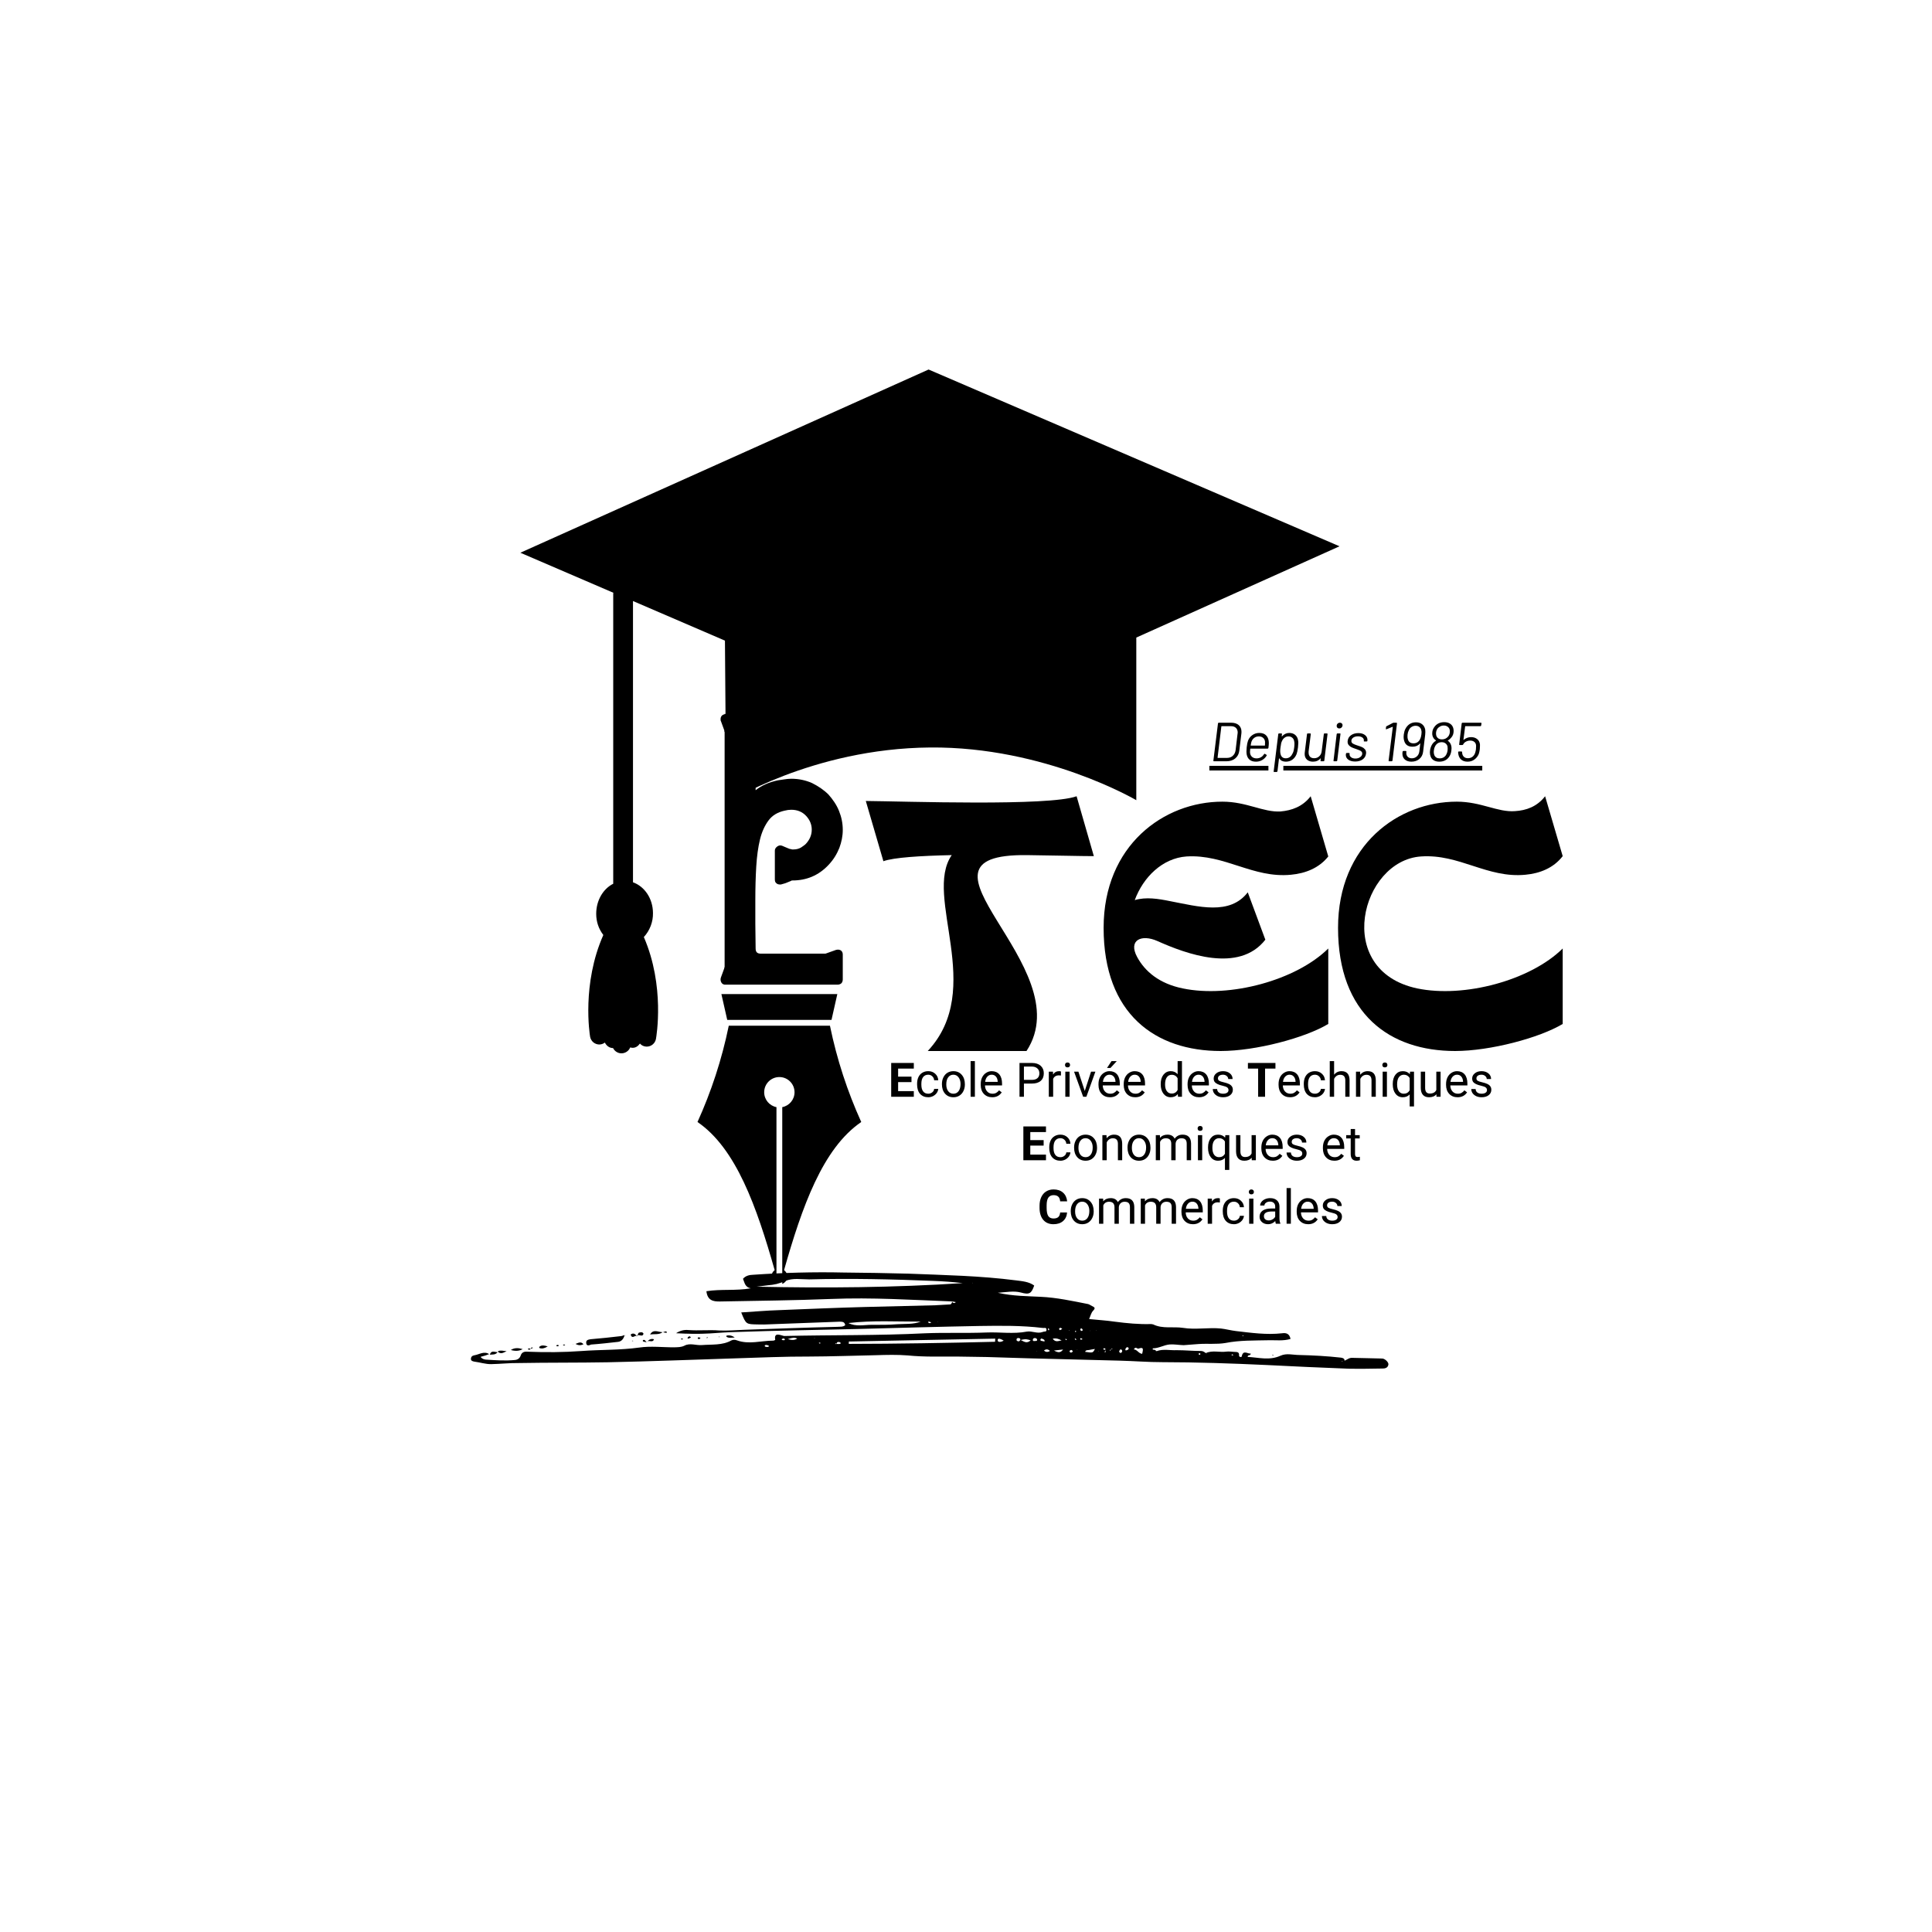 <svg xmlns="http://www.w3.org/2000/svg" xmlns:xlink="http://www.w3.org/1999/xlink" width="500" zoomAndPan="magnify" viewBox="0 0 375 375" height="500" preserveAspectRatio="xMidYMid meet" version="1.0"><defs><g/><clipPath id="4cea04a44b"><path d="M 101 71.711 L 260 71.711 L 260 204.461 L 101 204.461 Z M 101 71.711 " clip-rule="nonzero"/></clipPath><clipPath id="ef45c914ba"><path d="M 234 148 L 288 148 L 288 148.207 L 234 148.207 Z M 249.098 148.207 L 288 148.207 L 288 150 L 249.098 150 Z M 234 148.207 L 246.199 148.207 L 246.199 150 L 234 150 Z M 234 148.207 " clip-rule="nonzero"/></clipPath><clipPath id="6dc4a9a326"><path d="M 140 192.953 L 162.574 192.953 L 162.574 198 L 140 198 Z M 140 192.953 " clip-rule="nonzero"/></clipPath><clipPath id="a86f609ba8"><path d="M 135.383 199 L 167.168 199 L 167.168 249.203 L 135.383 249.203 Z M 135.383 199 " clip-rule="nonzero"/></clipPath><clipPath id="aee4ebed72"><path d="M 91 246 L 270 246 L 270 266 L 91 266 Z M 91 246 " clip-rule="nonzero"/></clipPath><clipPath id="0289d0e53f"><path d="M 97.609 228.77 L 270.57 262.66 L 263.648 297.988 L 90.688 264.098 Z M 97.609 228.77 " clip-rule="nonzero"/></clipPath><clipPath id="5ec401acca"><path d="M 97.609 228.77 L 270.57 262.66 L 263.648 297.988 L 90.688 264.098 Z M 97.609 228.77 " clip-rule="nonzero"/></clipPath><clipPath id="f5ea160ace"><path d="M 97.609 228.77 L 270.57 262.66 L 263.648 297.988 L 90.688 264.098 Z M 97.609 228.77 " clip-rule="nonzero"/></clipPath></defs><g fill="#000000" fill-opacity="1"><g transform="translate(136.854, 190.943)"><g><path d="M 3.793 0.18 L 25.703 0.18 C 25.945 0.18 26.188 0.121 26.426 -0.059 C 26.605 -0.242 26.727 -0.48 26.727 -0.844 L 26.727 -5.66 C 26.727 -6.262 26.367 -6.621 25.766 -6.621 C 25.582 -6.621 25.465 -6.562 25.402 -6.562 L 23.539 -5.898 C 23.418 -5.84 23.355 -5.84 23.234 -5.84 L 10.836 -5.84 C 10.113 -5.84 9.812 -6.141 9.812 -6.863 C 9.812 -8.547 9.754 -10.113 9.754 -11.68 C 9.754 -13.242 9.754 -14.75 9.754 -16.191 C 9.754 -18.539 9.812 -20.707 9.934 -22.754 C 10.055 -24.742 10.293 -26.488 10.656 -27.992 C 11.016 -29.496 11.617 -30.762 12.34 -31.723 C 13.062 -32.688 14.086 -33.289 15.41 -33.59 C 15.891 -33.711 16.312 -33.77 16.734 -33.77 C 17.938 -33.77 18.902 -33.348 19.625 -32.566 C 20.348 -31.785 20.707 -30.883 20.707 -29.918 C 20.707 -28.836 20.285 -27.93 19.562 -27.148 C 19.324 -26.906 18.961 -26.668 18.602 -26.426 C 18.18 -26.188 17.699 -26.066 17.156 -26.066 L 16.977 -26.066 C 16.914 -26.066 16.797 -26.066 16.676 -26.125 C 16.555 -26.125 16.312 -26.188 16.074 -26.305 L 14.93 -26.789 C 14.566 -26.906 14.266 -26.848 13.965 -26.605 C 13.664 -26.367 13.543 -26.125 13.543 -25.824 L 13.543 -20.285 C 13.543 -19.926 13.605 -19.684 13.844 -19.504 C 14.027 -19.324 14.266 -19.262 14.566 -19.262 C 14.688 -19.262 14.809 -19.262 14.93 -19.324 C 15.41 -19.445 15.773 -19.562 16.012 -19.684 C 16.254 -19.805 16.492 -19.863 16.613 -19.926 C 16.734 -19.984 16.797 -20.047 16.855 -20.047 L 16.977 -20.047 C 19.684 -20.047 22.031 -21.008 23.957 -23.055 C 24.922 -24.078 25.582 -25.164 26.066 -26.367 C 26.488 -27.512 26.727 -28.652 26.727 -29.859 C 26.727 -31.121 26.488 -32.324 26.004 -33.531 C 25.523 -34.734 24.801 -35.758 23.957 -36.719 C 23.055 -37.625 21.973 -38.344 20.77 -38.949 C 19.562 -39.488 18.18 -39.789 16.734 -39.789 C 16.254 -39.789 15.832 -39.73 15.41 -39.672 C 14.988 -39.609 14.566 -39.551 14.145 -39.488 C 12.461 -39.129 11.016 -38.527 9.812 -37.562 L 9.812 -45.328 C 9.812 -45.57 9.871 -45.809 10.055 -46.051 C 10.234 -46.23 10.473 -46.352 10.836 -46.352 L 22.094 -46.352 C 22.211 -46.352 22.332 -46.293 22.453 -46.293 L 24.32 -45.629 C 24.621 -45.508 24.922 -45.508 25.223 -45.75 C 25.465 -45.93 25.645 -46.172 25.645 -46.531 L 25.645 -51.348 C 25.645 -51.59 25.523 -51.828 25.344 -52.07 C 25.102 -52.25 24.863 -52.371 24.621 -52.371 L 3.793 -52.371 L 3.793 -52.312 C 3.25 -52.191 3.012 -51.828 3.012 -51.348 C 3.012 -51.168 3.012 -51.047 3.07 -50.988 L 3.73 -49.18 C 3.73 -49.062 3.73 -49 3.73 -49 C 3.73 -48.941 3.793 -48.879 3.793 -48.82 L 3.793 -3.312 C 3.793 -3.191 3.73 -3.129 3.73 -3.129 C 3.73 -3.07 3.73 -3.012 3.73 -3.012 L 3.07 -1.203 C 2.949 -0.844 3.012 -0.543 3.129 -0.301 C 3.25 -0.059 3.43 0.121 3.793 0.18 Z M 3.793 0.18 "/></g></g></g><g clip-path="url(#4cea04a44b)"><path fill="#000000" d="M 260 106.035 L 180.238 71.723 L 101 107.285 L 119.047 115.051 C 119.047 115.113 119.027 115.164 119.027 115.23 L 119.027 171.535 C 117.07 172.52 115.723 174.758 115.723 177.375 C 115.723 178.898 116.184 180.27 117.105 181.484 C 112.895 190.977 114.457 200.762 114.539 201.223 C 114.574 201.434 114.648 201.633 114.754 201.82 C 114.859 202.008 114.996 202.168 115.16 202.309 C 115.324 202.445 115.508 202.551 115.707 202.625 C 115.91 202.699 116.117 202.738 116.332 202.738 L 116.645 202.703 C 116.926 202.648 117.176 202.535 117.402 202.359 C 117.715 202.984 118.289 203.43 118.98 203.43 L 118.996 203.43 C 119.148 203.738 119.371 203.988 119.664 204.172 C 119.957 204.355 120.277 204.449 120.625 204.449 L 120.641 204.449 C 121.008 204.445 121.348 204.34 121.652 204.133 C 121.957 203.93 122.18 203.652 122.32 203.312 L 122.352 203.312 C 122.504 203.355 122.656 203.375 122.812 203.379 C 123.406 203.379 123.867 203.035 124.211 202.555 C 124.477 202.855 124.805 203.039 125.199 203.117 L 125.527 203.148 C 125.738 203.148 125.945 203.113 126.148 203.039 C 126.348 202.965 126.531 202.859 126.695 202.723 C 126.859 202.586 126.992 202.426 127.102 202.242 C 127.207 202.059 127.281 201.863 127.32 201.652 C 127.402 201.191 129.098 191.387 124.969 181.879 C 125.551 181.246 125.996 180.523 126.305 179.715 C 126.613 178.906 126.758 178.074 126.742 177.207 C 126.727 174.379 125.082 172.043 122.863 171.254 L 122.863 116.66 L 140.711 124.344 L 140.957 155.941 C 140.957 155.941 157.539 145.266 180.566 145.086 C 202.887 144.902 220.555 155.316 220.555 155.316 L 220.555 123.75 Z M 260 106.035 " fill-opacity="1" fill-rule="nonzero"/></g><g clip-path="url(#ef45c914ba)"><path fill="#000000" d="M 234.738 148.652 L 287.707 148.652 L 287.707 149.547 L 234.738 149.547 Z M 234.738 148.652 " fill-opacity="1" fill-rule="nonzero"/></g><g fill="#000000" fill-opacity="1"><g transform="translate(234.737, 147.763)"><g><path d="M 0.891 0 C 0.859 0 0.828 -0.008 0.797 -0.031 C 0.773 -0.062 0.77 -0.098 0.781 -0.141 L 1.672 -7.344 C 1.672 -7.383 1.688 -7.414 1.719 -7.438 C 1.75 -7.469 1.781 -7.484 1.812 -7.484 L 4.234 -7.484 C 4.859 -7.484 5.348 -7.328 5.703 -7.016 C 6.055 -6.703 6.234 -6.273 6.234 -5.734 C 6.234 -5.66 6.227 -5.555 6.219 -5.422 L 5.812 -2.062 C 5.738 -1.426 5.473 -0.922 5.016 -0.547 C 4.566 -0.18 4 0 3.312 0 Z M 1.594 -0.719 C 1.594 -0.676 1.609 -0.656 1.641 -0.656 L 3.438 -0.656 C 3.883 -0.656 4.254 -0.789 4.547 -1.062 C 4.848 -1.332 5.031 -1.695 5.094 -2.156 L 5.469 -5.312 C 5.488 -5.438 5.5 -5.523 5.5 -5.578 C 5.5 -5.961 5.383 -6.266 5.156 -6.484 C 4.926 -6.703 4.602 -6.812 4.188 -6.812 L 2.391 -6.812 C 2.359 -6.812 2.336 -6.797 2.328 -6.766 Z M 1.594 -0.719 "/></g></g></g><g fill="#000000" fill-opacity="1"><g transform="translate(241.185, 147.763)"><g><path d="M 2.734 -0.562 C 3.047 -0.57 3.32 -0.645 3.562 -0.781 C 3.812 -0.926 4.008 -1.125 4.156 -1.375 C 4.176 -1.406 4.203 -1.426 4.234 -1.438 C 4.273 -1.457 4.312 -1.457 4.344 -1.438 L 4.625 -1.266 C 4.664 -1.242 4.688 -1.211 4.688 -1.172 C 4.688 -1.148 4.676 -1.117 4.656 -1.078 C 4.445 -0.723 4.16 -0.441 3.797 -0.234 C 3.441 -0.023 3.039 0.078 2.594 0.078 C 2.102 0.078 1.707 -0.035 1.406 -0.266 C 1.102 -0.504 0.906 -0.832 0.812 -1.25 C 0.77 -1.457 0.75 -1.676 0.75 -1.906 C 0.75 -2.113 0.766 -2.383 0.797 -2.719 C 0.836 -3.031 0.875 -3.273 0.906 -3.453 C 0.945 -3.641 0.992 -3.812 1.047 -3.969 C 1.211 -4.426 1.492 -4.797 1.891 -5.078 C 2.285 -5.359 2.734 -5.5 3.234 -5.5 C 3.859 -5.5 4.32 -5.32 4.625 -4.969 C 4.938 -4.625 5.094 -4.141 5.094 -3.516 C 5.094 -3.285 5.066 -2.977 5.016 -2.594 C 4.992 -2.5 4.941 -2.453 4.859 -2.453 L 1.547 -2.453 C 1.504 -2.453 1.484 -2.43 1.484 -2.391 C 1.453 -2.18 1.438 -1.988 1.438 -1.812 C 1.438 -1.438 1.551 -1.133 1.781 -0.906 C 2.008 -0.676 2.328 -0.562 2.734 -0.562 Z M 3.156 -4.828 C 2.812 -4.828 2.516 -4.734 2.266 -4.547 C 2.023 -4.367 1.848 -4.129 1.734 -3.828 C 1.68 -3.68 1.629 -3.438 1.578 -3.094 C 1.578 -3.062 1.586 -3.047 1.609 -3.047 L 4.281 -3.047 C 4.32 -3.047 4.344 -3.062 4.344 -3.094 C 4.363 -3.414 4.367 -3.645 4.359 -3.781 C 4.328 -4.102 4.203 -4.359 3.984 -4.547 C 3.773 -4.734 3.5 -4.828 3.156 -4.828 Z M 3.156 -4.828 "/></g></g></g><g fill="#000000" fill-opacity="1"><g transform="translate(246.768, 147.763)"><g><path d="M 5.188 -4.062 C 5.219 -3.914 5.234 -3.75 5.234 -3.562 C 5.234 -3.414 5.211 -3.129 5.172 -2.703 C 5.098 -2.109 5.004 -1.664 4.891 -1.375 C 4.703 -0.914 4.426 -0.555 4.062 -0.297 C 3.707 -0.047 3.285 0.078 2.797 0.078 C 2.516 0.078 2.266 0.023 2.047 -0.078 C 1.836 -0.191 1.672 -0.352 1.547 -0.562 C 1.535 -0.582 1.523 -0.586 1.516 -0.578 C 1.504 -0.566 1.492 -0.551 1.484 -0.531 L 1.188 1.938 C 1.176 1.977 1.156 2.008 1.125 2.031 C 1.102 2.062 1.07 2.078 1.031 2.078 L 0.562 2.078 C 0.469 2.078 0.43 2.031 0.453 1.938 L 1.344 -5.266 C 1.352 -5.359 1.398 -5.406 1.484 -5.406 L 1.938 -5.406 C 2.031 -5.406 2.07 -5.359 2.062 -5.266 L 2.016 -4.859 C 2.016 -4.836 2.02 -4.82 2.031 -4.812 C 2.039 -4.812 2.055 -4.82 2.078 -4.844 C 2.254 -5.051 2.461 -5.211 2.703 -5.328 C 2.941 -5.441 3.195 -5.5 3.469 -5.5 C 3.957 -5.5 4.348 -5.367 4.641 -5.109 C 4.941 -4.848 5.125 -4.5 5.188 -4.062 Z M 4.031 -1.359 C 4.133 -1.516 4.219 -1.691 4.281 -1.891 C 4.344 -2.086 4.395 -2.359 4.438 -2.703 C 4.469 -2.953 4.484 -3.195 4.484 -3.438 C 4.484 -3.625 4.457 -3.812 4.406 -4 C 4.352 -4.25 4.227 -4.445 4.031 -4.594 C 3.844 -4.75 3.609 -4.828 3.328 -4.828 C 3.047 -4.828 2.801 -4.75 2.594 -4.594 C 2.383 -4.445 2.223 -4.254 2.109 -4.016 C 2.023 -3.859 1.957 -3.688 1.906 -3.5 C 1.863 -3.312 1.82 -3.047 1.781 -2.703 C 1.738 -2.441 1.719 -2.191 1.719 -1.953 C 1.719 -1.754 1.742 -1.562 1.797 -1.375 C 1.848 -1.133 1.957 -0.941 2.125 -0.797 C 2.301 -0.648 2.523 -0.578 2.797 -0.578 C 3.066 -0.578 3.312 -0.645 3.531 -0.781 C 3.75 -0.926 3.914 -1.117 4.031 -1.359 Z M 4.031 -1.359 "/></g></g></g><g fill="#000000" fill-opacity="1"><g transform="translate(252.5, 147.763)"><g><path d="M 4.453 -5.266 C 4.461 -5.359 4.508 -5.406 4.594 -5.406 L 5.062 -5.406 C 5.145 -5.406 5.18 -5.359 5.172 -5.266 L 4.547 -0.141 C 4.547 -0.098 4.531 -0.062 4.5 -0.031 C 4.469 -0.008 4.43 0 4.391 0 L 3.938 0 C 3.844 0 3.801 -0.047 3.812 -0.141 L 3.859 -0.547 C 3.867 -0.566 3.863 -0.578 3.844 -0.578 C 3.832 -0.586 3.82 -0.582 3.812 -0.562 C 3.445 -0.133 2.957 0.078 2.344 0.078 C 1.875 0.078 1.488 -0.051 1.188 -0.312 C 0.883 -0.582 0.734 -0.953 0.734 -1.422 C 0.734 -1.473 0.738 -1.562 0.75 -1.688 L 1.188 -5.266 C 1.195 -5.359 1.25 -5.406 1.344 -5.406 L 1.812 -5.406 C 1.895 -5.406 1.93 -5.359 1.922 -5.266 L 1.5 -1.906 C 1.5 -1.863 1.5 -1.789 1.5 -1.688 C 1.5 -1.344 1.594 -1.07 1.781 -0.875 C 1.969 -0.688 2.234 -0.594 2.578 -0.594 C 2.961 -0.594 3.285 -0.711 3.547 -0.953 C 3.816 -1.191 3.977 -1.508 4.031 -1.906 Z M 4.453 -5.266 "/></g></g></g><g fill="#000000" fill-opacity="1"><g transform="translate(258.104, 147.763)"><g><path d="M 1.844 -6.375 C 1.695 -6.375 1.578 -6.414 1.484 -6.5 C 1.391 -6.594 1.344 -6.707 1.344 -6.844 C 1.344 -7.031 1.398 -7.18 1.516 -7.297 C 1.641 -7.422 1.797 -7.484 1.984 -7.484 C 2.141 -7.484 2.258 -7.438 2.344 -7.344 C 2.438 -7.258 2.484 -7.148 2.484 -7.016 C 2.484 -6.836 2.422 -6.688 2.297 -6.562 C 2.18 -6.438 2.031 -6.375 1.844 -6.375 Z M 0.844 0 C 0.75 0 0.711 -0.047 0.734 -0.141 L 1.344 -5.266 C 1.352 -5.305 1.367 -5.336 1.391 -5.359 C 1.422 -5.391 1.457 -5.406 1.5 -5.406 L 1.969 -5.406 C 2.062 -5.406 2.098 -5.359 2.078 -5.266 L 1.453 -0.141 C 1.441 -0.047 1.391 0 1.297 0 Z M 0.844 0 "/></g></g></g><g fill="#000000" fill-opacity="1"><g transform="translate(260.692, 147.763)"><g><path d="M 2.344 0.047 C 1.789 0.047 1.348 -0.07 1.016 -0.312 C 0.691 -0.551 0.531 -0.859 0.531 -1.234 C 0.531 -1.297 0.535 -1.344 0.547 -1.375 L 0.562 -1.469 C 0.57 -1.562 0.617 -1.609 0.703 -1.609 L 1.156 -1.609 C 1.188 -1.609 1.211 -1.598 1.234 -1.578 C 1.266 -1.555 1.273 -1.531 1.266 -1.5 L 1.266 -1.406 C 1.234 -1.176 1.32 -0.973 1.531 -0.797 C 1.75 -0.617 2.035 -0.531 2.391 -0.531 C 2.766 -0.531 3.078 -0.625 3.328 -0.812 C 3.586 -1 3.719 -1.234 3.719 -1.516 C 3.719 -1.672 3.664 -1.797 3.562 -1.891 C 3.457 -1.992 3.336 -2.07 3.203 -2.125 C 3.066 -2.188 2.848 -2.27 2.547 -2.375 C 2.191 -2.488 1.898 -2.598 1.672 -2.703 C 1.453 -2.805 1.266 -2.945 1.109 -3.125 C 0.953 -3.301 0.875 -3.523 0.875 -3.797 C 0.875 -3.867 0.879 -3.926 0.891 -3.969 C 0.941 -4.426 1.16 -4.789 1.547 -5.062 C 1.93 -5.332 2.406 -5.469 2.969 -5.469 C 3.5 -5.469 3.926 -5.344 4.25 -5.094 C 4.57 -4.844 4.734 -4.523 4.734 -4.141 C 4.734 -4.078 4.727 -4.023 4.719 -3.984 C 4.719 -3.941 4.703 -3.906 4.672 -3.875 C 4.641 -3.852 4.602 -3.844 4.562 -3.844 L 4.141 -3.844 C 4.098 -3.844 4.066 -3.848 4.047 -3.859 C 4.023 -3.879 4.016 -3.898 4.016 -3.922 L 4.031 -3.984 C 4.062 -4.223 3.973 -4.426 3.766 -4.594 C 3.555 -4.758 3.266 -4.844 2.891 -4.844 C 2.516 -4.844 2.207 -4.758 1.969 -4.594 C 1.727 -4.426 1.609 -4.207 1.609 -3.938 C 1.609 -3.719 1.703 -3.551 1.891 -3.438 C 2.078 -3.32 2.363 -3.203 2.75 -3.078 C 3.125 -2.961 3.422 -2.859 3.641 -2.766 C 3.867 -2.672 4.062 -2.531 4.219 -2.344 C 4.383 -2.164 4.469 -1.938 4.469 -1.656 C 4.469 -1.57 4.461 -1.508 4.453 -1.469 C 4.398 -1.008 4.18 -0.641 3.797 -0.359 C 3.41 -0.086 2.926 0.047 2.344 0.047 Z M 2.344 0.047 "/></g></g></g><g fill="#000000" fill-opacity="1"><g transform="translate(265.74, 147.763)"><g/></g></g><g fill="#000000" fill-opacity="1"><g transform="translate(267.857, 147.763)"><g><path d="M 2.484 -7.438 C 2.535 -7.469 2.598 -7.484 2.672 -7.484 L 3.172 -7.484 C 3.266 -7.484 3.305 -7.438 3.297 -7.344 L 2.422 -0.141 C 2.41 -0.098 2.391 -0.062 2.359 -0.031 C 2.328 -0.008 2.289 0 2.25 0 L 1.797 0 C 1.703 0 1.66 -0.047 1.672 -0.141 L 2.484 -6.641 C 2.484 -6.672 2.477 -6.688 2.469 -6.688 C 2.457 -6.695 2.441 -6.695 2.422 -6.688 L 1.266 -6.219 C 1.254 -6.207 1.234 -6.203 1.203 -6.203 C 1.141 -6.203 1.117 -6.242 1.141 -6.328 L 1.172 -6.656 C 1.172 -6.719 1.207 -6.77 1.281 -6.812 Z M 2.484 -7.438 "/></g></g></g><g fill="#000000" fill-opacity="1"><g transform="translate(271.472, 147.763)"><g><path d="M 5.156 -6.172 C 5.176 -6.016 5.188 -5.852 5.188 -5.688 C 5.188 -5.5 5.176 -5.32 5.156 -5.156 L 4.75 -1.828 C 4.676 -1.242 4.43 -0.781 4.016 -0.438 C 3.598 -0.094 3.086 0.078 2.484 0.078 C 1.953 0.078 1.523 -0.062 1.203 -0.344 C 0.891 -0.625 0.734 -1.004 0.734 -1.484 C 0.734 -1.598 0.738 -1.68 0.75 -1.734 L 0.766 -1.859 C 0.785 -1.953 0.836 -2 0.922 -2 L 1.391 -2 C 1.422 -2 1.445 -1.988 1.469 -1.969 C 1.5 -1.945 1.508 -1.926 1.5 -1.906 L 1.5 -1.812 C 1.488 -1.758 1.484 -1.695 1.484 -1.625 C 1.484 -1.312 1.582 -1.055 1.781 -0.859 C 1.977 -0.672 2.238 -0.578 2.562 -0.578 C 2.938 -0.578 3.258 -0.695 3.531 -0.938 C 3.801 -1.176 3.961 -1.488 4.016 -1.875 L 4.203 -3.438 C 4.203 -3.457 4.195 -3.469 4.188 -3.469 C 4.176 -3.469 4.16 -3.457 4.141 -3.438 C 3.785 -3.031 3.305 -2.828 2.703 -2.828 C 1.836 -2.828 1.297 -3.207 1.078 -3.969 C 1.004 -4.195 0.969 -4.445 0.969 -4.719 C 0.969 -4.852 0.977 -5.008 1 -5.188 C 1.062 -5.633 1.16 -5.988 1.297 -6.25 C 1.504 -6.664 1.781 -6.988 2.125 -7.219 C 2.469 -7.445 2.879 -7.562 3.359 -7.562 C 3.859 -7.562 4.258 -7.438 4.562 -7.188 C 4.875 -6.938 5.07 -6.598 5.156 -6.172 Z M 2.891 -3.484 C 3.191 -3.484 3.453 -3.555 3.672 -3.703 C 3.898 -3.859 4.07 -4.07 4.188 -4.344 C 4.301 -4.562 4.379 -4.852 4.422 -5.219 C 4.441 -5.383 4.453 -5.52 4.453 -5.625 C 4.453 -5.758 4.438 -5.883 4.406 -6 C 4.363 -6.27 4.242 -6.484 4.047 -6.641 C 3.859 -6.805 3.609 -6.891 3.297 -6.891 C 3.004 -6.891 2.738 -6.812 2.5 -6.656 C 2.258 -6.508 2.082 -6.289 1.969 -6 C 1.852 -5.781 1.773 -5.508 1.734 -5.188 C 1.723 -5.008 1.719 -4.883 1.719 -4.812 C 1.719 -4.613 1.738 -4.453 1.781 -4.328 C 1.844 -4.066 1.961 -3.859 2.141 -3.703 C 2.328 -3.555 2.578 -3.484 2.891 -3.484 Z M 2.891 -3.484 "/></g></g></g><g fill="#000000" fill-opacity="1"><g transform="translate(276.915, 147.763)"><g><path d="M 4.734 -3.141 C 4.797 -2.961 4.828 -2.754 4.828 -2.516 C 4.828 -2.379 4.816 -2.238 4.797 -2.094 C 4.742 -1.602 4.594 -1.188 4.344 -0.844 C 4.145 -0.551 3.879 -0.32 3.547 -0.156 C 3.223 0 2.859 0.078 2.453 0.078 C 2.047 0.078 1.695 -0.004 1.406 -0.172 C 1.113 -0.336 0.906 -0.578 0.781 -0.891 C 0.676 -1.148 0.625 -1.43 0.625 -1.734 C 0.625 -1.805 0.633 -1.93 0.656 -2.109 C 0.707 -2.492 0.82 -2.848 1 -3.172 C 1.195 -3.523 1.457 -3.789 1.781 -3.969 C 1.82 -4 1.828 -4.023 1.797 -4.047 C 1.566 -4.203 1.395 -4.383 1.281 -4.594 C 1.145 -4.832 1.078 -5.098 1.078 -5.391 C 1.078 -5.891 1.223 -6.32 1.516 -6.688 C 1.723 -6.977 1.988 -7.203 2.312 -7.359 C 2.645 -7.516 3.008 -7.594 3.406 -7.594 C 3.832 -7.594 4.191 -7.504 4.484 -7.328 C 4.773 -7.16 4.984 -6.914 5.109 -6.594 C 5.191 -6.406 5.234 -6.172 5.234 -5.891 C 5.234 -5.379 5.086 -4.957 4.797 -4.625 C 4.609 -4.383 4.391 -4.191 4.141 -4.047 C 4.098 -4.016 4.094 -3.988 4.125 -3.969 C 4.414 -3.781 4.617 -3.504 4.734 -3.141 Z M 1.812 -5.375 C 1.812 -5.164 1.852 -4.973 1.938 -4.797 C 2.145 -4.43 2.477 -4.25 2.938 -4.25 L 3 -4.25 C 3.238 -4.25 3.461 -4.301 3.672 -4.406 C 3.879 -4.508 4.055 -4.656 4.203 -4.844 C 4.398 -5.102 4.5 -5.426 4.5 -5.812 C 4.5 -5.988 4.473 -6.145 4.422 -6.281 C 4.336 -6.477 4.203 -6.633 4.016 -6.75 C 3.828 -6.875 3.594 -6.938 3.312 -6.938 C 3.051 -6.938 2.812 -6.875 2.594 -6.75 C 2.375 -6.633 2.195 -6.477 2.062 -6.281 C 1.895 -6.008 1.812 -5.707 1.812 -5.375 Z M 3.688 -1.109 C 3.945 -1.484 4.078 -1.922 4.078 -2.422 C 4.078 -2.617 4.066 -2.773 4.047 -2.891 C 3.973 -3.148 3.836 -3.348 3.641 -3.484 C 3.453 -3.629 3.211 -3.703 2.922 -3.703 C 2.348 -3.703 1.922 -3.441 1.641 -2.922 C 1.516 -2.703 1.438 -2.441 1.406 -2.141 C 1.383 -1.992 1.375 -1.895 1.375 -1.844 C 1.375 -1.582 1.414 -1.352 1.5 -1.156 C 1.688 -0.758 2.031 -0.562 2.531 -0.562 C 3.02 -0.562 3.406 -0.742 3.688 -1.109 Z M 3.688 -1.109 "/></g></g></g><g fill="#000000" fill-opacity="1"><g transform="translate(282.337, 147.763)"><g><path d="M 4.922 -3.266 C 4.922 -3.191 4.922 -3.082 4.922 -2.938 C 4.922 -2.727 4.91 -2.52 4.891 -2.312 C 4.836 -1.945 4.77 -1.645 4.688 -1.406 C 4.5 -0.957 4.211 -0.598 3.828 -0.328 C 3.453 -0.055 3.016 0.078 2.516 0.078 C 2.023 0.078 1.625 -0.047 1.312 -0.297 C 1 -0.555 0.805 -0.906 0.734 -1.344 C 0.703 -1.469 0.688 -1.609 0.688 -1.766 C 0.688 -1.816 0.703 -1.852 0.734 -1.875 C 0.766 -1.895 0.801 -1.906 0.844 -1.906 L 1.328 -1.906 C 1.41 -1.906 1.453 -1.863 1.453 -1.781 C 1.453 -1.695 1.457 -1.633 1.469 -1.594 C 1.5 -1.289 1.613 -1.047 1.812 -0.859 C 2.008 -0.68 2.27 -0.594 2.594 -0.594 C 2.926 -0.594 3.219 -0.688 3.469 -0.875 C 3.719 -1.07 3.895 -1.336 4 -1.672 C 4.031 -1.766 4.055 -1.867 4.078 -1.984 C 4.109 -2.109 4.129 -2.211 4.141 -2.297 C 4.16 -2.547 4.172 -2.781 4.172 -3 C 4.16 -3.332 4.051 -3.582 3.844 -3.75 C 3.645 -3.926 3.375 -4.016 3.031 -4.016 C 2.727 -4.016 2.453 -3.945 2.203 -3.812 C 1.961 -3.688 1.785 -3.508 1.672 -3.281 C 1.641 -3.195 1.582 -3.156 1.5 -3.156 L 1 -3.156 C 0.906 -3.156 0.867 -3.203 0.891 -3.297 L 1.375 -7.344 C 1.395 -7.438 1.445 -7.484 1.531 -7.484 L 5.094 -7.484 C 5.188 -7.484 5.227 -7.438 5.219 -7.344 L 5.156 -6.953 C 5.145 -6.859 5.098 -6.812 5.016 -6.812 L 2.109 -6.812 C 2.066 -6.812 2.047 -6.797 2.047 -6.766 L 1.719 -4.203 C 1.707 -4.18 1.707 -4.164 1.719 -4.156 C 1.738 -4.156 1.758 -4.16 1.781 -4.172 C 1.969 -4.328 2.18 -4.453 2.422 -4.547 C 2.672 -4.641 2.926 -4.688 3.188 -4.688 C 3.664 -4.688 4.062 -4.562 4.375 -4.312 C 4.695 -4.062 4.879 -3.711 4.922 -3.266 Z M 4.922 -3.266 "/></g></g></g><g fill="#000000" fill-opacity="1"><g transform="translate(168.053, 204)"><g><path d="M 44.262 -37.824 L 40.914 -49.449 C 35.527 -47.48 7.684 -48.465 0 -48.531 L 3.414 -36.84 C 5.387 -37.562 10.574 -37.891 16.68 -38.023 C 11.098 -30.012 23.312 -12.082 12.02 0 L 31.191 0 C 41.965 -16.418 5.121 -38.352 31.324 -38.023 C 36.84 -37.957 41.699 -37.824 44.262 -37.824 Z M 44.262 -37.824 "/></g></g></g><g fill="#000000" fill-opacity="1"><g transform="translate(214.212, 204)"><g><path d="M 23.051 -48.398 C 11.688 -48.398 0 -39.926 0 -23.902 C 0 -7.094 10.113 0 22.723 0 C 29.551 0 39.141 -2.562 43.605 -5.254 L 43.605 -19.898 C 37.367 -13.727 24.496 -10.246 15.367 -12.148 C 10.836 -13.066 8.012 -15.434 6.5 -18.258 C 4.727 -21.539 7.355 -22.723 10.441 -21.344 C 16.023 -18.848 26.27 -15.039 31.391 -21.605 L 27.977 -30.801 C 24.496 -26.27 18.387 -28.043 12.871 -29.094 C 10.637 -29.551 8.207 -29.945 6.043 -29.289 C 7.684 -33.754 11.426 -37.434 16.09 -37.762 C 23.574 -38.219 28.961 -33.492 36.383 -34.215 C 39.203 -34.477 41.832 -35.527 43.605 -37.762 L 40.191 -49.449 C 38.613 -47.414 36.512 -46.691 34.344 -46.496 C 30.996 -46.297 27.777 -48.398 23.051 -48.398 Z M 23.051 -48.398 "/></g></g></g><g fill="#000000" fill-opacity="1"><g transform="translate(259.714, 204)"><g><path d="M 23.051 -48.398 C 11.688 -48.398 0 -39.992 0 -23.902 C 0 -7.094 10.113 0 22.723 0 C 29.551 0 39.141 -2.562 43.605 -5.254 L 43.605 -19.898 C 37.367 -13.727 24.496 -10.246 15.367 -12.148 C -1.051 -15.629 4.465 -36.973 16.09 -37.762 C 23.574 -38.285 28.961 -33.492 36.383 -34.215 C 39.203 -34.477 41.832 -35.527 43.605 -37.824 L 40.191 -49.449 C 38.613 -47.414 36.512 -46.691 34.344 -46.559 C 30.996 -46.297 27.777 -48.398 23.051 -48.398 Z M 23.051 -48.398 "/></g></g></g><g fill="#000000" fill-opacity="1"><g transform="translate(172.387, 212.882)"><g><path d="M 4.531 -2.844 L 1.938 -2.844 L 1.938 -1.094 L 4.984 -1.094 L 4.984 0 L 0.594 0 L 0.594 -6.562 L 4.984 -6.562 L 4.984 -5.469 L 1.938 -5.469 L 1.938 -3.906 L 4.531 -3.906 Z M 4.531 -2.844 "/></g></g></g><g fill="#000000" fill-opacity="1"><g transform="translate(177.585, 212.882)"><g><path d="M 2.594 -0.594 C 2.883 -0.594 3.141 -0.68 3.359 -0.859 C 3.586 -1.035 3.711 -1.258 3.734 -1.531 L 4.531 -1.531 C 4.508 -1.258 4.41 -0.992 4.234 -0.734 C 4.055 -0.484 3.816 -0.281 3.516 -0.125 C 3.223 0.02 2.914 0.094 2.594 0.094 C 1.926 0.094 1.395 -0.125 1 -0.562 C 0.613 -1.008 0.422 -1.617 0.422 -2.391 L 0.422 -2.531 C 0.422 -3.008 0.504 -3.43 0.672 -3.797 C 0.848 -4.172 1.098 -4.457 1.422 -4.656 C 1.754 -4.863 2.141 -4.969 2.578 -4.969 C 3.129 -4.969 3.582 -4.801 3.938 -4.469 C 4.301 -4.145 4.5 -3.723 4.531 -3.203 L 3.734 -3.203 C 3.711 -3.516 3.594 -3.77 3.375 -3.969 C 3.164 -4.176 2.898 -4.281 2.578 -4.281 C 2.16 -4.281 1.832 -4.129 1.594 -3.828 C 1.363 -3.523 1.25 -3.082 1.25 -2.5 L 1.25 -2.344 C 1.25 -1.781 1.363 -1.348 1.594 -1.047 C 1.82 -0.742 2.156 -0.594 2.594 -0.594 Z M 2.594 -0.594 "/></g></g><g transform="translate(182.422, 212.882)"><g><path d="M 0.406 -2.484 C 0.406 -2.961 0.5 -3.391 0.688 -3.766 C 0.875 -4.148 1.133 -4.445 1.469 -4.656 C 1.812 -4.863 2.195 -4.969 2.625 -4.969 C 3.289 -4.969 3.828 -4.738 4.234 -4.281 C 4.648 -3.82 4.859 -3.207 4.859 -2.438 L 4.859 -2.391 C 4.859 -1.91 4.766 -1.484 4.578 -1.109 C 4.398 -0.734 4.141 -0.438 3.797 -0.219 C 3.461 -0.008 3.078 0.094 2.641 0.094 C 1.973 0.094 1.43 -0.133 1.016 -0.594 C 0.609 -1.062 0.406 -1.672 0.406 -2.422 Z M 1.25 -2.391 C 1.25 -1.848 1.375 -1.41 1.625 -1.078 C 1.875 -0.754 2.211 -0.594 2.641 -0.594 C 3.055 -0.594 3.391 -0.758 3.641 -1.094 C 3.891 -1.426 4.016 -1.891 4.016 -2.484 C 4.016 -3.016 3.883 -3.445 3.625 -3.781 C 3.375 -4.113 3.039 -4.281 2.625 -4.281 C 2.207 -4.281 1.875 -4.113 1.625 -3.781 C 1.375 -3.457 1.25 -2.992 1.25 -2.391 Z M 1.25 -2.391 "/></g></g><g transform="translate(187.692, 212.882)"><g><path d="M 1.531 0 L 0.703 0 L 0.703 -6.922 L 1.531 -6.922 Z M 1.531 0 "/></g></g><g transform="translate(189.935, 212.882)"><g><path d="M 2.656 0.094 C 1.988 0.094 1.445 -0.125 1.031 -0.562 C 0.625 -1 0.422 -1.578 0.422 -2.297 L 0.422 -2.453 C 0.422 -2.941 0.508 -3.375 0.688 -3.75 C 0.875 -4.133 1.133 -4.43 1.469 -4.641 C 1.801 -4.859 2.16 -4.969 2.547 -4.969 C 3.18 -4.969 3.676 -4.758 4.031 -4.344 C 4.383 -3.926 4.562 -3.328 4.562 -2.547 L 4.562 -2.203 L 1.25 -2.203 C 1.258 -1.723 1.398 -1.332 1.672 -1.031 C 1.941 -0.738 2.285 -0.594 2.703 -0.594 C 2.992 -0.594 3.238 -0.648 3.438 -0.766 C 3.645 -0.891 3.828 -1.051 3.984 -1.25 L 4.5 -0.859 C 4.082 -0.223 3.469 0.094 2.656 0.094 Z M 2.547 -4.281 C 2.211 -4.281 1.93 -4.156 1.703 -3.906 C 1.473 -3.664 1.332 -3.328 1.281 -2.891 L 3.719 -2.891 L 3.719 -2.953 C 3.695 -3.367 3.582 -3.691 3.375 -3.922 C 3.176 -4.16 2.898 -4.281 2.547 -4.281 Z M 2.547 -4.281 "/></g></g><g transform="translate(194.831, 212.882)"><g/></g><g transform="translate(197.118, 212.882)"><g><path d="M 1.625 -2.562 L 1.625 0 L 0.766 0 L 0.766 -6.562 L 3.188 -6.562 C 3.906 -6.562 4.469 -6.379 4.875 -6.016 C 5.281 -5.648 5.484 -5.164 5.484 -4.562 C 5.484 -3.926 5.281 -3.43 4.875 -3.078 C 4.477 -2.734 3.91 -2.562 3.172 -2.562 Z M 1.625 -3.281 L 3.188 -3.281 C 3.645 -3.281 4 -3.391 4.25 -3.609 C 4.5 -3.828 4.625 -4.141 4.625 -4.547 C 4.625 -4.941 4.5 -5.254 4.25 -5.484 C 4 -5.723 3.66 -5.848 3.234 -5.859 L 1.625 -5.859 Z M 1.625 -3.281 "/></g></g><g transform="translate(202.948, 212.882)"><g><path d="M 2.984 -4.125 C 2.859 -4.145 2.723 -4.156 2.578 -4.156 C 2.035 -4.156 1.664 -3.926 1.469 -3.469 L 1.469 0 L 0.625 0 L 0.625 -4.875 L 1.438 -4.875 L 1.453 -4.312 C 1.723 -4.75 2.113 -4.969 2.625 -4.969 C 2.781 -4.969 2.898 -4.945 2.984 -4.906 Z M 2.984 -4.125 "/></g></g><g transform="translate(206.075, 212.882)"><g><path d="M 1.531 0 L 0.703 0 L 0.703 -4.875 L 1.531 -4.875 Z M 0.641 -6.172 C 0.641 -6.305 0.68 -6.422 0.766 -6.516 C 0.848 -6.609 0.969 -6.656 1.125 -6.656 C 1.289 -6.656 1.414 -6.609 1.5 -6.516 C 1.582 -6.422 1.625 -6.305 1.625 -6.172 C 1.625 -6.035 1.582 -5.922 1.5 -5.828 C 1.414 -5.742 1.289 -5.703 1.125 -5.703 C 0.969 -5.703 0.848 -5.742 0.766 -5.828 C 0.68 -5.922 0.641 -6.035 0.641 -6.172 Z M 0.641 -6.172 "/></g></g><g transform="translate(208.318, 212.882)"><g><path d="M 2.234 -1.125 L 3.453 -4.875 L 4.297 -4.875 L 2.547 0 L 1.922 0 L 0.156 -4.875 L 1 -4.875 Z M 2.234 -1.125 "/></g></g><g transform="translate(212.794, 212.882)"><g><path d="M 2.656 0.094 C 1.988 0.094 1.445 -0.125 1.031 -0.562 C 0.625 -1 0.422 -1.578 0.422 -2.297 L 0.422 -2.453 C 0.422 -2.941 0.508 -3.375 0.688 -3.75 C 0.875 -4.133 1.133 -4.43 1.469 -4.641 C 1.801 -4.859 2.16 -4.969 2.547 -4.969 C 3.18 -4.969 3.676 -4.758 4.031 -4.344 C 4.383 -3.926 4.562 -3.328 4.562 -2.547 L 4.562 -2.203 L 1.25 -2.203 C 1.258 -1.723 1.398 -1.332 1.672 -1.031 C 1.941 -0.738 2.285 -0.594 2.703 -0.594 C 2.992 -0.594 3.238 -0.648 3.438 -0.766 C 3.645 -0.891 3.828 -1.051 3.984 -1.25 L 4.5 -0.859 C 4.082 -0.223 3.469 0.094 2.656 0.094 Z M 2.547 -4.281 C 2.211 -4.281 1.93 -4.156 1.703 -3.906 C 1.473 -3.664 1.332 -3.328 1.281 -2.891 L 3.719 -2.891 L 3.719 -2.953 C 3.695 -3.367 3.582 -3.691 3.375 -3.922 C 3.176 -4.16 2.898 -4.281 2.547 -4.281 Z M 2.953 -6.922 L 3.969 -6.922 L 2.75 -5.594 L 2.078 -5.594 Z M 2.953 -6.922 "/></g></g><g transform="translate(217.69, 212.882)"><g><path d="M 2.656 0.094 C 1.988 0.094 1.445 -0.125 1.031 -0.562 C 0.625 -1 0.422 -1.578 0.422 -2.297 L 0.422 -2.453 C 0.422 -2.941 0.508 -3.375 0.688 -3.75 C 0.875 -4.133 1.133 -4.43 1.469 -4.641 C 1.801 -4.859 2.16 -4.969 2.547 -4.969 C 3.18 -4.969 3.676 -4.758 4.031 -4.344 C 4.383 -3.926 4.562 -3.328 4.562 -2.547 L 4.562 -2.203 L 1.25 -2.203 C 1.258 -1.723 1.398 -1.332 1.672 -1.031 C 1.941 -0.738 2.285 -0.594 2.703 -0.594 C 2.992 -0.594 3.238 -0.648 3.438 -0.766 C 3.645 -0.891 3.828 -1.051 3.984 -1.25 L 4.5 -0.859 C 4.082 -0.223 3.469 0.094 2.656 0.094 Z M 2.547 -4.281 C 2.211 -4.281 1.93 -4.156 1.703 -3.906 C 1.473 -3.664 1.332 -3.328 1.281 -2.891 L 3.719 -2.891 L 3.719 -2.953 C 3.695 -3.367 3.582 -3.691 3.375 -3.922 C 3.176 -4.16 2.898 -4.281 2.547 -4.281 Z M 2.547 -4.281 "/></g></g><g transform="translate(222.585, 212.882)"><g/></g><g transform="translate(224.873, 212.882)"><g><path d="M 0.422 -2.484 C 0.422 -3.234 0.598 -3.832 0.953 -4.281 C 1.316 -4.738 1.785 -4.969 2.359 -4.969 C 2.922 -4.969 3.367 -4.77 3.703 -4.375 L 3.703 -6.922 L 4.547 -6.922 L 4.547 0 L 3.781 0 L 3.734 -0.516 C 3.398 -0.109 2.938 0.094 2.344 0.094 C 1.781 0.094 1.316 -0.133 0.953 -0.594 C 0.598 -1.062 0.422 -1.672 0.422 -2.422 Z M 1.266 -2.391 C 1.266 -1.836 1.379 -1.406 1.609 -1.094 C 1.836 -0.781 2.148 -0.625 2.547 -0.625 C 3.078 -0.625 3.461 -0.859 3.703 -1.328 L 3.703 -3.578 C 3.461 -4.035 3.082 -4.266 2.562 -4.266 C 2.156 -4.266 1.836 -4.102 1.609 -3.781 C 1.379 -3.469 1.266 -3.004 1.266 -2.391 Z M 1.266 -2.391 "/></g></g><g transform="translate(230.085, 212.882)"><g><path d="M 2.656 0.094 C 1.988 0.094 1.445 -0.125 1.031 -0.562 C 0.625 -1 0.422 -1.578 0.422 -2.297 L 0.422 -2.453 C 0.422 -2.941 0.508 -3.375 0.688 -3.75 C 0.875 -4.133 1.133 -4.43 1.469 -4.641 C 1.801 -4.859 2.16 -4.969 2.547 -4.969 C 3.18 -4.969 3.676 -4.758 4.031 -4.344 C 4.383 -3.926 4.562 -3.328 4.562 -2.547 L 4.562 -2.203 L 1.25 -2.203 C 1.258 -1.723 1.398 -1.332 1.672 -1.031 C 1.941 -0.738 2.285 -0.594 2.703 -0.594 C 2.992 -0.594 3.238 -0.648 3.438 -0.766 C 3.645 -0.891 3.828 -1.051 3.984 -1.25 L 4.5 -0.859 C 4.082 -0.223 3.469 0.094 2.656 0.094 Z M 2.547 -4.281 C 2.211 -4.281 1.93 -4.156 1.703 -3.906 C 1.473 -3.664 1.332 -3.328 1.281 -2.891 L 3.719 -2.891 L 3.719 -2.953 C 3.695 -3.367 3.582 -3.691 3.375 -3.922 C 3.176 -4.16 2.898 -4.281 2.547 -4.281 Z M 2.547 -4.281 "/></g></g><g transform="translate(234.981, 212.882)"><g><path d="M 3.469 -1.297 C 3.469 -1.516 3.383 -1.688 3.219 -1.812 C 3.051 -1.938 2.754 -2.047 2.328 -2.141 C 1.91 -2.234 1.578 -2.344 1.328 -2.469 C 1.078 -2.594 0.891 -2.738 0.766 -2.906 C 0.648 -3.082 0.594 -3.297 0.594 -3.547 C 0.594 -3.941 0.758 -4.273 1.094 -4.547 C 1.438 -4.828 1.875 -4.969 2.406 -4.969 C 2.957 -4.969 3.406 -4.82 3.75 -4.531 C 4.094 -4.25 4.266 -3.883 4.266 -3.438 L 3.422 -3.438 C 3.422 -3.664 3.32 -3.863 3.125 -4.031 C 2.938 -4.195 2.695 -4.281 2.406 -4.281 C 2.094 -4.281 1.848 -4.211 1.672 -4.078 C 1.504 -3.953 1.422 -3.781 1.422 -3.562 C 1.422 -3.363 1.5 -3.211 1.656 -3.109 C 1.82 -3.004 2.113 -2.906 2.531 -2.812 C 2.945 -2.719 3.285 -2.609 3.547 -2.484 C 3.805 -2.359 4 -2.203 4.125 -2.016 C 4.25 -1.836 4.312 -1.617 4.312 -1.359 C 4.312 -0.922 4.133 -0.566 3.781 -0.297 C 3.438 -0.035 2.984 0.094 2.422 0.094 C 2.035 0.094 1.691 0.023 1.391 -0.109 C 1.086 -0.254 0.848 -0.445 0.672 -0.688 C 0.504 -0.938 0.422 -1.207 0.422 -1.5 L 1.266 -1.5 C 1.273 -1.219 1.383 -0.992 1.594 -0.828 C 1.801 -0.672 2.078 -0.594 2.422 -0.594 C 2.742 -0.594 3 -0.656 3.188 -0.781 C 3.375 -0.906 3.469 -1.078 3.469 -1.297 Z M 3.469 -1.297 "/></g></g><g transform="translate(239.746, 212.882)"><g/></g></g><g fill="#000000" fill-opacity="1"><g transform="translate(242.032, 212.882)"><g><path d="M 5.531 -5.469 L 3.516 -5.469 L 3.516 0 L 2.172 0 L 2.172 -5.469 L 0.188 -5.469 L 0.188 -6.562 L 5.531 -6.562 Z M 5.531 -5.469 "/></g></g></g><g fill="#000000" fill-opacity="1"><g transform="translate(247.747, 212.882)"><g><path d="M 2.656 0.094 C 1.988 0.094 1.445 -0.125 1.031 -0.562 C 0.625 -1 0.422 -1.578 0.422 -2.297 L 0.422 -2.453 C 0.422 -2.941 0.508 -3.375 0.688 -3.75 C 0.875 -4.133 1.133 -4.43 1.469 -4.641 C 1.801 -4.859 2.16 -4.969 2.547 -4.969 C 3.18 -4.969 3.676 -4.758 4.031 -4.344 C 4.383 -3.926 4.562 -3.328 4.562 -2.547 L 4.562 -2.203 L 1.25 -2.203 C 1.258 -1.723 1.398 -1.332 1.672 -1.031 C 1.941 -0.738 2.285 -0.594 2.703 -0.594 C 2.992 -0.594 3.238 -0.648 3.438 -0.766 C 3.645 -0.891 3.828 -1.051 3.984 -1.25 L 4.5 -0.859 C 4.082 -0.223 3.469 0.094 2.656 0.094 Z M 2.547 -4.281 C 2.211 -4.281 1.93 -4.156 1.703 -3.906 C 1.473 -3.664 1.332 -3.328 1.281 -2.891 L 3.719 -2.891 L 3.719 -2.953 C 3.695 -3.367 3.582 -3.691 3.375 -3.922 C 3.176 -4.16 2.898 -4.281 2.547 -4.281 Z M 2.547 -4.281 "/></g></g><g transform="translate(252.643, 212.882)"><g><path d="M 2.594 -0.594 C 2.883 -0.594 3.141 -0.68 3.359 -0.859 C 3.586 -1.035 3.711 -1.258 3.734 -1.531 L 4.531 -1.531 C 4.508 -1.258 4.41 -0.992 4.234 -0.734 C 4.055 -0.484 3.816 -0.281 3.516 -0.125 C 3.223 0.02 2.914 0.094 2.594 0.094 C 1.926 0.094 1.395 -0.125 1 -0.562 C 0.613 -1.008 0.422 -1.617 0.422 -2.391 L 0.422 -2.531 C 0.422 -3.008 0.504 -3.43 0.672 -3.797 C 0.848 -4.172 1.098 -4.457 1.422 -4.656 C 1.754 -4.863 2.141 -4.969 2.578 -4.969 C 3.129 -4.969 3.582 -4.801 3.938 -4.469 C 4.301 -4.145 4.5 -3.723 4.531 -3.203 L 3.734 -3.203 C 3.711 -3.516 3.594 -3.77 3.375 -3.969 C 3.164 -4.176 2.898 -4.281 2.578 -4.281 C 2.16 -4.281 1.832 -4.129 1.594 -3.828 C 1.363 -3.523 1.25 -3.082 1.25 -2.5 L 1.25 -2.344 C 1.25 -1.781 1.363 -1.348 1.594 -1.047 C 1.82 -0.742 2.156 -0.594 2.594 -0.594 Z M 2.594 -0.594 "/></g></g><g transform="translate(257.48, 212.882)"><g><path d="M 1.469 -4.281 C 1.832 -4.738 2.312 -4.969 2.906 -4.969 C 3.938 -4.969 4.457 -4.383 4.469 -3.219 L 4.469 0 L 3.641 0 L 3.641 -3.234 C 3.629 -3.578 3.547 -3.832 3.391 -4 C 3.234 -4.176 2.988 -4.266 2.656 -4.266 C 2.383 -4.266 2.145 -4.191 1.938 -4.047 C 1.738 -3.898 1.582 -3.707 1.469 -3.469 L 1.469 0 L 0.625 0 L 0.625 -6.922 L 1.469 -6.922 Z M 1.469 -4.281 "/></g></g><g transform="translate(262.57, 212.882)"><g><path d="M 1.422 -4.875 L 1.453 -4.266 C 1.816 -4.734 2.301 -4.969 2.906 -4.969 C 3.938 -4.969 4.457 -4.383 4.469 -3.219 L 4.469 0 L 3.641 0 L 3.641 -3.234 C 3.629 -3.578 3.547 -3.832 3.391 -4 C 3.234 -4.176 2.988 -4.266 2.656 -4.266 C 2.383 -4.266 2.145 -4.191 1.938 -4.047 C 1.738 -3.898 1.582 -3.707 1.469 -3.469 L 1.469 0 L 0.625 0 L 0.625 -4.875 Z M 1.422 -4.875 "/></g></g><g transform="translate(267.669, 212.882)"><g><path d="M 1.531 0 L 0.703 0 L 0.703 -4.875 L 1.531 -4.875 Z M 0.641 -6.172 C 0.641 -6.305 0.68 -6.422 0.766 -6.516 C 0.848 -6.609 0.969 -6.656 1.125 -6.656 C 1.289 -6.656 1.414 -6.609 1.5 -6.516 C 1.582 -6.422 1.625 -6.305 1.625 -6.172 C 1.625 -6.035 1.582 -5.922 1.5 -5.828 C 1.414 -5.742 1.289 -5.703 1.125 -5.703 C 0.969 -5.703 0.848 -5.742 0.766 -5.828 C 0.68 -5.922 0.641 -6.035 0.641 -6.172 Z M 0.641 -6.172 "/></g></g><g transform="translate(269.911, 212.882)"><g><path d="M 0.422 -2.484 C 0.422 -3.242 0.598 -3.848 0.953 -4.297 C 1.305 -4.742 1.781 -4.969 2.375 -4.969 C 2.945 -4.969 3.398 -4.773 3.734 -4.391 L 3.781 -4.875 L 4.547 -4.875 L 4.547 1.875 L 3.703 1.875 L 3.703 -0.453 C 3.367 -0.086 2.922 0.094 2.359 0.094 C 1.773 0.094 1.305 -0.133 0.953 -0.594 C 0.598 -1.051 0.422 -1.66 0.422 -2.422 Z M 1.266 -2.391 C 1.266 -1.828 1.379 -1.383 1.609 -1.062 C 1.848 -0.75 2.164 -0.594 2.562 -0.594 C 3.062 -0.594 3.441 -0.812 3.703 -1.25 L 3.703 -3.641 C 3.441 -4.066 3.066 -4.281 2.578 -4.281 C 2.172 -4.281 1.848 -4.117 1.609 -3.797 C 1.379 -3.484 1.266 -3.016 1.266 -2.391 Z M 1.266 -2.391 "/></g></g><g transform="translate(275.164, 212.882)"><g><path d="M 3.641 -0.484 C 3.316 -0.098 2.844 0.094 2.219 0.094 C 1.695 0.094 1.301 -0.055 1.031 -0.359 C 0.758 -0.66 0.617 -1.109 0.609 -1.703 L 0.609 -4.875 L 1.453 -4.875 L 1.453 -1.734 C 1.453 -0.992 1.75 -0.625 2.344 -0.625 C 2.988 -0.625 3.414 -0.859 3.625 -1.328 L 3.625 -4.875 L 4.453 -4.875 L 4.453 0 L 3.656 0 Z M 3.641 -0.484 "/></g></g><g transform="translate(280.258, 212.882)"><g><path d="M 2.656 0.094 C 1.988 0.094 1.445 -0.125 1.031 -0.562 C 0.625 -1 0.422 -1.578 0.422 -2.297 L 0.422 -2.453 C 0.422 -2.941 0.508 -3.375 0.688 -3.75 C 0.875 -4.133 1.133 -4.43 1.469 -4.641 C 1.801 -4.859 2.16 -4.969 2.547 -4.969 C 3.18 -4.969 3.676 -4.758 4.031 -4.344 C 4.383 -3.926 4.562 -3.328 4.562 -2.547 L 4.562 -2.203 L 1.25 -2.203 C 1.258 -1.723 1.398 -1.332 1.672 -1.031 C 1.941 -0.738 2.285 -0.594 2.703 -0.594 C 2.992 -0.594 3.238 -0.648 3.438 -0.766 C 3.645 -0.891 3.828 -1.051 3.984 -1.25 L 4.5 -0.859 C 4.082 -0.223 3.469 0.094 2.656 0.094 Z M 2.547 -4.281 C 2.211 -4.281 1.93 -4.156 1.703 -3.906 C 1.473 -3.664 1.332 -3.328 1.281 -2.891 L 3.719 -2.891 L 3.719 -2.953 C 3.695 -3.367 3.582 -3.691 3.375 -3.922 C 3.176 -4.16 2.898 -4.281 2.547 -4.281 Z M 2.547 -4.281 "/></g></g><g transform="translate(285.154, 212.882)"><g><path d="M 3.469 -1.297 C 3.469 -1.516 3.383 -1.688 3.219 -1.812 C 3.051 -1.938 2.754 -2.047 2.328 -2.141 C 1.91 -2.234 1.578 -2.344 1.328 -2.469 C 1.078 -2.594 0.891 -2.738 0.766 -2.906 C 0.648 -3.082 0.594 -3.297 0.594 -3.547 C 0.594 -3.941 0.758 -4.273 1.094 -4.547 C 1.438 -4.828 1.875 -4.969 2.406 -4.969 C 2.957 -4.969 3.406 -4.82 3.75 -4.531 C 4.094 -4.25 4.266 -3.883 4.266 -3.438 L 3.422 -3.438 C 3.422 -3.664 3.32 -3.863 3.125 -4.031 C 2.938 -4.195 2.695 -4.281 2.406 -4.281 C 2.094 -4.281 1.848 -4.211 1.672 -4.078 C 1.504 -3.953 1.422 -3.781 1.422 -3.562 C 1.422 -3.363 1.5 -3.211 1.656 -3.109 C 1.82 -3.004 2.113 -2.906 2.531 -2.812 C 2.945 -2.719 3.285 -2.609 3.547 -2.484 C 3.805 -2.359 4 -2.203 4.125 -2.016 C 4.25 -1.836 4.312 -1.617 4.312 -1.359 C 4.312 -0.922 4.133 -0.566 3.781 -0.297 C 3.438 -0.035 2.984 0.094 2.422 0.094 C 2.035 0.094 1.691 0.023 1.391 -0.109 C 1.086 -0.254 0.848 -0.445 0.672 -0.688 C 0.504 -0.938 0.422 -1.207 0.422 -1.5 L 1.266 -1.5 C 1.273 -1.219 1.383 -0.992 1.594 -0.828 C 1.801 -0.672 2.078 -0.594 2.422 -0.594 C 2.742 -0.594 3 -0.656 3.188 -0.781 C 3.375 -0.906 3.469 -1.078 3.469 -1.297 Z M 3.469 -1.297 "/></g></g></g><g fill="#000000" fill-opacity="1"><g transform="translate(198.04, 225.203)"><g><path d="M 4.531 -2.844 L 1.938 -2.844 L 1.938 -1.094 L 4.984 -1.094 L 4.984 0 L 0.594 0 L 0.594 -6.562 L 4.984 -6.562 L 4.984 -5.469 L 1.938 -5.469 L 1.938 -3.906 L 4.531 -3.906 Z M 4.531 -2.844 "/></g></g></g><g fill="#000000" fill-opacity="1"><g transform="translate(203.238, 225.203)"><g><path d="M 2.594 -0.594 C 2.883 -0.594 3.141 -0.68 3.359 -0.859 C 3.586 -1.035 3.711 -1.258 3.734 -1.531 L 4.531 -1.531 C 4.508 -1.258 4.41 -0.992 4.234 -0.734 C 4.055 -0.484 3.816 -0.281 3.516 -0.125 C 3.223 0.02 2.914 0.094 2.594 0.094 C 1.926 0.094 1.395 -0.125 1 -0.562 C 0.613 -1.008 0.422 -1.617 0.422 -2.391 L 0.422 -2.531 C 0.422 -3.008 0.504 -3.43 0.672 -3.797 C 0.848 -4.172 1.098 -4.457 1.422 -4.656 C 1.754 -4.863 2.141 -4.969 2.578 -4.969 C 3.129 -4.969 3.582 -4.801 3.938 -4.469 C 4.301 -4.145 4.5 -3.723 4.531 -3.203 L 3.734 -3.203 C 3.711 -3.516 3.594 -3.77 3.375 -3.969 C 3.164 -4.176 2.898 -4.281 2.578 -4.281 C 2.16 -4.281 1.832 -4.129 1.594 -3.828 C 1.363 -3.523 1.25 -3.082 1.25 -2.5 L 1.25 -2.344 C 1.25 -1.781 1.363 -1.348 1.594 -1.047 C 1.82 -0.742 2.156 -0.594 2.594 -0.594 Z M 2.594 -0.594 "/></g></g><g transform="translate(208.076, 225.203)"><g><path d="M 0.406 -2.484 C 0.406 -2.961 0.5 -3.391 0.688 -3.766 C 0.875 -4.148 1.133 -4.445 1.469 -4.656 C 1.812 -4.863 2.195 -4.969 2.625 -4.969 C 3.289 -4.969 3.828 -4.738 4.234 -4.281 C 4.648 -3.82 4.859 -3.207 4.859 -2.438 L 4.859 -2.391 C 4.859 -1.91 4.766 -1.484 4.578 -1.109 C 4.398 -0.734 4.141 -0.438 3.797 -0.219 C 3.461 -0.008 3.078 0.094 2.641 0.094 C 1.973 0.094 1.43 -0.133 1.016 -0.594 C 0.609 -1.062 0.406 -1.672 0.406 -2.422 Z M 1.25 -2.391 C 1.25 -1.848 1.375 -1.41 1.625 -1.078 C 1.875 -0.754 2.211 -0.594 2.641 -0.594 C 3.055 -0.594 3.391 -0.758 3.641 -1.094 C 3.891 -1.426 4.016 -1.891 4.016 -2.484 C 4.016 -3.016 3.883 -3.445 3.625 -3.781 C 3.375 -4.113 3.039 -4.281 2.625 -4.281 C 2.207 -4.281 1.875 -4.113 1.625 -3.781 C 1.375 -3.457 1.25 -2.992 1.25 -2.391 Z M 1.25 -2.391 "/></g></g><g transform="translate(213.346, 225.203)"><g><path d="M 1.422 -4.875 L 1.453 -4.266 C 1.816 -4.734 2.301 -4.969 2.906 -4.969 C 3.938 -4.969 4.457 -4.383 4.469 -3.219 L 4.469 0 L 3.641 0 L 3.641 -3.234 C 3.629 -3.578 3.547 -3.832 3.391 -4 C 3.234 -4.176 2.988 -4.266 2.656 -4.266 C 2.383 -4.266 2.145 -4.191 1.938 -4.047 C 1.738 -3.898 1.582 -3.707 1.469 -3.469 L 1.469 0 L 0.625 0 L 0.625 -4.875 Z M 1.422 -4.875 "/></g></g><g transform="translate(218.445, 225.203)"><g><path d="M 0.406 -2.484 C 0.406 -2.961 0.5 -3.391 0.688 -3.766 C 0.875 -4.148 1.133 -4.445 1.469 -4.656 C 1.812 -4.863 2.195 -4.969 2.625 -4.969 C 3.289 -4.969 3.828 -4.738 4.234 -4.281 C 4.648 -3.82 4.859 -3.207 4.859 -2.438 L 4.859 -2.391 C 4.859 -1.91 4.766 -1.484 4.578 -1.109 C 4.398 -0.734 4.141 -0.438 3.797 -0.219 C 3.461 -0.008 3.078 0.094 2.641 0.094 C 1.973 0.094 1.43 -0.133 1.016 -0.594 C 0.609 -1.062 0.406 -1.672 0.406 -2.422 Z M 1.25 -2.391 C 1.25 -1.848 1.375 -1.41 1.625 -1.078 C 1.875 -0.754 2.211 -0.594 2.641 -0.594 C 3.055 -0.594 3.391 -0.758 3.641 -1.094 C 3.891 -1.426 4.016 -1.891 4.016 -2.484 C 4.016 -3.016 3.883 -3.445 3.625 -3.781 C 3.375 -4.113 3.039 -4.281 2.625 -4.281 C 2.207 -4.281 1.875 -4.113 1.625 -3.781 C 1.375 -3.457 1.25 -2.992 1.25 -2.391 Z M 1.25 -2.391 "/></g></g><g transform="translate(223.715, 225.203)"><g><path d="M 1.422 -4.875 L 1.438 -4.344 C 1.789 -4.758 2.273 -4.969 2.891 -4.969 C 3.566 -4.969 4.031 -4.707 4.281 -4.188 C 4.438 -4.414 4.645 -4.602 4.906 -4.75 C 5.164 -4.895 5.473 -4.969 5.828 -4.969 C 6.898 -4.969 7.445 -4.398 7.469 -3.266 L 7.469 0 L 6.625 0 L 6.625 -3.219 C 6.625 -3.57 6.547 -3.832 6.391 -4 C 6.234 -4.176 5.969 -4.266 5.594 -4.266 C 5.281 -4.266 5.02 -4.172 4.812 -3.984 C 4.613 -3.797 4.5 -3.547 4.469 -3.234 L 4.469 0 L 3.625 0 L 3.625 -3.203 C 3.625 -3.91 3.273 -4.266 2.578 -4.266 C 2.035 -4.266 1.66 -4.031 1.453 -3.562 L 1.453 0 L 0.625 0 L 0.625 -4.875 Z M 1.422 -4.875 "/></g></g><g transform="translate(231.815, 225.203)"><g><path d="M 1.531 0 L 0.703 0 L 0.703 -4.875 L 1.531 -4.875 Z M 0.641 -6.172 C 0.641 -6.305 0.68 -6.422 0.766 -6.516 C 0.848 -6.609 0.969 -6.656 1.125 -6.656 C 1.289 -6.656 1.414 -6.609 1.5 -6.516 C 1.582 -6.422 1.625 -6.305 1.625 -6.172 C 1.625 -6.035 1.582 -5.922 1.5 -5.828 C 1.414 -5.742 1.289 -5.703 1.125 -5.703 C 0.969 -5.703 0.848 -5.742 0.766 -5.828 C 0.68 -5.922 0.641 -6.035 0.641 -6.172 Z M 0.641 -6.172 "/></g></g><g transform="translate(234.057, 225.203)"><g><path d="M 0.422 -2.484 C 0.422 -3.242 0.598 -3.848 0.953 -4.297 C 1.305 -4.742 1.781 -4.969 2.375 -4.969 C 2.945 -4.969 3.398 -4.773 3.734 -4.391 L 3.781 -4.875 L 4.547 -4.875 L 4.547 1.875 L 3.703 1.875 L 3.703 -0.453 C 3.367 -0.086 2.922 0.094 2.359 0.094 C 1.773 0.094 1.305 -0.133 0.953 -0.594 C 0.598 -1.051 0.422 -1.66 0.422 -2.422 Z M 1.266 -2.391 C 1.266 -1.828 1.379 -1.383 1.609 -1.062 C 1.848 -0.75 2.164 -0.594 2.562 -0.594 C 3.062 -0.594 3.441 -0.812 3.703 -1.25 L 3.703 -3.641 C 3.441 -4.066 3.066 -4.281 2.578 -4.281 C 2.172 -4.281 1.848 -4.117 1.609 -3.797 C 1.379 -3.484 1.266 -3.016 1.266 -2.391 Z M 1.266 -2.391 "/></g></g><g transform="translate(239.309, 225.203)"><g><path d="M 3.641 -0.484 C 3.316 -0.098 2.844 0.094 2.219 0.094 C 1.695 0.094 1.301 -0.055 1.031 -0.359 C 0.758 -0.66 0.617 -1.109 0.609 -1.703 L 0.609 -4.875 L 1.453 -4.875 L 1.453 -1.734 C 1.453 -0.992 1.75 -0.625 2.344 -0.625 C 2.988 -0.625 3.414 -0.859 3.625 -1.328 L 3.625 -4.875 L 4.453 -4.875 L 4.453 0 L 3.656 0 Z M 3.641 -0.484 "/></g></g><g transform="translate(244.404, 225.203)"><g><path d="M 2.656 0.094 C 1.988 0.094 1.445 -0.125 1.031 -0.562 C 0.625 -1 0.422 -1.578 0.422 -2.297 L 0.422 -2.453 C 0.422 -2.941 0.508 -3.375 0.688 -3.75 C 0.875 -4.133 1.133 -4.43 1.469 -4.641 C 1.801 -4.859 2.16 -4.969 2.547 -4.969 C 3.18 -4.969 3.676 -4.758 4.031 -4.344 C 4.383 -3.926 4.562 -3.328 4.562 -2.547 L 4.562 -2.203 L 1.25 -2.203 C 1.258 -1.723 1.398 -1.332 1.672 -1.031 C 1.941 -0.738 2.285 -0.594 2.703 -0.594 C 2.992 -0.594 3.238 -0.648 3.438 -0.766 C 3.645 -0.891 3.828 -1.051 3.984 -1.25 L 4.5 -0.859 C 4.082 -0.223 3.469 0.094 2.656 0.094 Z M 2.547 -4.281 C 2.211 -4.281 1.93 -4.156 1.703 -3.906 C 1.473 -3.664 1.332 -3.328 1.281 -2.891 L 3.719 -2.891 L 3.719 -2.953 C 3.695 -3.367 3.582 -3.691 3.375 -3.922 C 3.176 -4.16 2.898 -4.281 2.547 -4.281 Z M 2.547 -4.281 "/></g></g><g transform="translate(249.3, 225.203)"><g><path d="M 3.469 -1.297 C 3.469 -1.516 3.383 -1.688 3.219 -1.812 C 3.051 -1.938 2.754 -2.047 2.328 -2.141 C 1.91 -2.234 1.578 -2.344 1.328 -2.469 C 1.078 -2.594 0.891 -2.738 0.766 -2.906 C 0.648 -3.082 0.594 -3.297 0.594 -3.547 C 0.594 -3.941 0.758 -4.273 1.094 -4.547 C 1.438 -4.828 1.875 -4.969 2.406 -4.969 C 2.957 -4.969 3.406 -4.82 3.75 -4.531 C 4.094 -4.25 4.266 -3.883 4.266 -3.438 L 3.422 -3.438 C 3.422 -3.664 3.32 -3.863 3.125 -4.031 C 2.938 -4.195 2.695 -4.281 2.406 -4.281 C 2.094 -4.281 1.848 -4.211 1.672 -4.078 C 1.504 -3.953 1.422 -3.781 1.422 -3.562 C 1.422 -3.363 1.5 -3.211 1.656 -3.109 C 1.82 -3.004 2.113 -2.906 2.531 -2.812 C 2.945 -2.719 3.285 -2.609 3.547 -2.484 C 3.805 -2.359 4 -2.203 4.125 -2.016 C 4.25 -1.836 4.312 -1.617 4.312 -1.359 C 4.312 -0.922 4.133 -0.566 3.781 -0.297 C 3.438 -0.035 2.984 0.094 2.422 0.094 C 2.035 0.094 1.691 0.023 1.391 -0.109 C 1.086 -0.254 0.848 -0.445 0.672 -0.688 C 0.504 -0.938 0.422 -1.207 0.422 -1.5 L 1.266 -1.5 C 1.273 -1.219 1.383 -0.992 1.594 -0.828 C 1.801 -0.672 2.078 -0.594 2.422 -0.594 C 2.742 -0.594 3 -0.656 3.188 -0.781 C 3.375 -0.906 3.469 -1.078 3.469 -1.297 Z M 3.469 -1.297 "/></g></g><g transform="translate(254.064, 225.203)"><g/></g><g transform="translate(256.352, 225.203)"><g><path d="M 2.656 0.094 C 1.988 0.094 1.445 -0.125 1.031 -0.562 C 0.625 -1 0.422 -1.578 0.422 -2.297 L 0.422 -2.453 C 0.422 -2.941 0.508 -3.375 0.688 -3.75 C 0.875 -4.133 1.133 -4.43 1.469 -4.641 C 1.801 -4.859 2.16 -4.969 2.547 -4.969 C 3.18 -4.969 3.676 -4.758 4.031 -4.344 C 4.383 -3.926 4.562 -3.328 4.562 -2.547 L 4.562 -2.203 L 1.25 -2.203 C 1.258 -1.723 1.398 -1.332 1.672 -1.031 C 1.941 -0.738 2.285 -0.594 2.703 -0.594 C 2.992 -0.594 3.238 -0.648 3.438 -0.766 C 3.645 -0.891 3.828 -1.051 3.984 -1.25 L 4.5 -0.859 C 4.082 -0.223 3.469 0.094 2.656 0.094 Z M 2.547 -4.281 C 2.211 -4.281 1.93 -4.156 1.703 -3.906 C 1.473 -3.664 1.332 -3.328 1.281 -2.891 L 3.719 -2.891 L 3.719 -2.953 C 3.695 -3.367 3.582 -3.691 3.375 -3.922 C 3.176 -4.16 2.898 -4.281 2.547 -4.281 Z M 2.547 -4.281 "/></g></g><g transform="translate(261.248, 225.203)"><g><path d="M 1.766 -6.062 L 1.766 -4.875 L 2.672 -4.875 L 2.672 -4.234 L 1.766 -4.234 L 1.766 -1.203 C 1.766 -1.016 1.801 -0.867 1.875 -0.766 C 1.957 -0.672 2.098 -0.625 2.297 -0.625 C 2.391 -0.625 2.523 -0.641 2.703 -0.672 L 2.703 0 C 2.484 0.062 2.27 0.094 2.062 0.094 C 1.688 0.094 1.398 -0.02 1.203 -0.25 C 1.016 -0.477 0.922 -0.797 0.922 -1.203 L 0.922 -4.234 L 0.047 -4.234 L 0.047 -4.875 L 0.922 -4.875 L 0.922 -6.062 Z M 1.766 -6.062 "/></g></g></g><g fill="#000000" fill-opacity="1"><g transform="translate(201.385, 237.525)"><g><path d="M 5.734 -2.188 C 5.68 -1.477 5.422 -0.922 4.953 -0.516 C 4.484 -0.109 3.863 0.094 3.094 0.094 C 2.25 0.094 1.586 -0.188 1.109 -0.75 C 0.629 -1.32 0.391 -2.102 0.391 -3.094 L 0.391 -3.5 C 0.391 -4.125 0.5 -4.676 0.719 -5.156 C 0.945 -5.645 1.266 -6.016 1.672 -6.266 C 2.086 -6.523 2.566 -6.656 3.109 -6.656 C 3.867 -6.656 4.477 -6.453 4.938 -6.047 C 5.406 -5.641 5.676 -5.07 5.75 -4.344 L 4.391 -4.344 C 4.359 -4.758 4.238 -5.062 4.031 -5.25 C 3.832 -5.445 3.523 -5.547 3.109 -5.547 C 2.66 -5.547 2.32 -5.383 2.094 -5.062 C 1.875 -4.738 1.766 -4.238 1.766 -3.562 L 1.766 -3.062 C 1.766 -2.352 1.867 -1.832 2.078 -1.5 C 2.297 -1.176 2.633 -1.016 3.094 -1.016 C 3.508 -1.016 3.82 -1.109 4.031 -1.297 C 4.238 -1.492 4.359 -1.789 4.391 -2.188 Z M 5.734 -2.188 "/></g></g></g><g fill="#000000" fill-opacity="1"><g transform="translate(207.426, 237.525)"><g><path d="M 0.406 -2.484 C 0.406 -2.961 0.5 -3.391 0.688 -3.766 C 0.875 -4.148 1.133 -4.445 1.469 -4.656 C 1.812 -4.863 2.195 -4.969 2.625 -4.969 C 3.289 -4.969 3.828 -4.738 4.234 -4.281 C 4.648 -3.82 4.859 -3.207 4.859 -2.438 L 4.859 -2.391 C 4.859 -1.91 4.766 -1.484 4.578 -1.109 C 4.398 -0.734 4.141 -0.438 3.797 -0.219 C 3.461 -0.008 3.078 0.094 2.641 0.094 C 1.973 0.094 1.43 -0.133 1.016 -0.594 C 0.609 -1.062 0.406 -1.672 0.406 -2.422 Z M 1.25 -2.391 C 1.25 -1.848 1.375 -1.41 1.625 -1.078 C 1.875 -0.754 2.211 -0.594 2.641 -0.594 C 3.055 -0.594 3.391 -0.758 3.641 -1.094 C 3.891 -1.426 4.016 -1.891 4.016 -2.484 C 4.016 -3.016 3.883 -3.445 3.625 -3.781 C 3.375 -4.113 3.039 -4.281 2.625 -4.281 C 2.207 -4.281 1.875 -4.113 1.625 -3.781 C 1.375 -3.457 1.25 -2.992 1.25 -2.391 Z M 1.25 -2.391 "/></g></g><g transform="translate(212.696, 237.525)"><g><path d="M 1.422 -4.875 L 1.438 -4.344 C 1.789 -4.758 2.273 -4.969 2.891 -4.969 C 3.566 -4.969 4.031 -4.707 4.281 -4.188 C 4.438 -4.414 4.645 -4.602 4.906 -4.75 C 5.164 -4.895 5.473 -4.969 5.828 -4.969 C 6.898 -4.969 7.445 -4.398 7.469 -3.266 L 7.469 0 L 6.625 0 L 6.625 -3.219 C 6.625 -3.57 6.547 -3.832 6.391 -4 C 6.234 -4.176 5.969 -4.266 5.594 -4.266 C 5.281 -4.266 5.02 -4.172 4.812 -3.984 C 4.613 -3.797 4.5 -3.547 4.469 -3.234 L 4.469 0 L 3.625 0 L 3.625 -3.203 C 3.625 -3.91 3.273 -4.266 2.578 -4.266 C 2.035 -4.266 1.66 -4.031 1.453 -3.562 L 1.453 0 L 0.625 0 L 0.625 -4.875 Z M 1.422 -4.875 "/></g></g><g transform="translate(220.796, 237.525)"><g><path d="M 1.422 -4.875 L 1.438 -4.344 C 1.789 -4.758 2.273 -4.969 2.891 -4.969 C 3.566 -4.969 4.031 -4.707 4.281 -4.188 C 4.438 -4.414 4.645 -4.602 4.906 -4.75 C 5.164 -4.895 5.473 -4.969 5.828 -4.969 C 6.898 -4.969 7.445 -4.398 7.469 -3.266 L 7.469 0 L 6.625 0 L 6.625 -3.219 C 6.625 -3.57 6.547 -3.832 6.391 -4 C 6.234 -4.176 5.969 -4.266 5.594 -4.266 C 5.281 -4.266 5.02 -4.172 4.812 -3.984 C 4.613 -3.797 4.5 -3.547 4.469 -3.234 L 4.469 0 L 3.625 0 L 3.625 -3.203 C 3.625 -3.91 3.273 -4.266 2.578 -4.266 C 2.035 -4.266 1.66 -4.031 1.453 -3.562 L 1.453 0 L 0.625 0 L 0.625 -4.875 Z M 1.422 -4.875 "/></g></g><g transform="translate(228.895, 237.525)"><g><path d="M 2.656 0.094 C 1.988 0.094 1.445 -0.125 1.031 -0.562 C 0.625 -1 0.422 -1.578 0.422 -2.297 L 0.422 -2.453 C 0.422 -2.941 0.508 -3.375 0.688 -3.75 C 0.875 -4.133 1.133 -4.43 1.469 -4.641 C 1.801 -4.859 2.16 -4.969 2.547 -4.969 C 3.18 -4.969 3.676 -4.758 4.031 -4.344 C 4.383 -3.926 4.562 -3.328 4.562 -2.547 L 4.562 -2.203 L 1.25 -2.203 C 1.258 -1.723 1.398 -1.332 1.672 -1.031 C 1.941 -0.738 2.285 -0.594 2.703 -0.594 C 2.992 -0.594 3.238 -0.648 3.438 -0.766 C 3.645 -0.891 3.828 -1.051 3.984 -1.25 L 4.5 -0.859 C 4.082 -0.223 3.469 0.094 2.656 0.094 Z M 2.547 -4.281 C 2.211 -4.281 1.93 -4.156 1.703 -3.906 C 1.473 -3.664 1.332 -3.328 1.281 -2.891 L 3.719 -2.891 L 3.719 -2.953 C 3.695 -3.367 3.582 -3.691 3.375 -3.922 C 3.176 -4.16 2.898 -4.281 2.547 -4.281 Z M 2.547 -4.281 "/></g></g><g transform="translate(233.791, 237.525)"><g><path d="M 2.984 -4.125 C 2.859 -4.145 2.723 -4.156 2.578 -4.156 C 2.035 -4.156 1.664 -3.926 1.469 -3.469 L 1.469 0 L 0.625 0 L 0.625 -4.875 L 1.438 -4.875 L 1.453 -4.312 C 1.723 -4.75 2.113 -4.969 2.625 -4.969 C 2.781 -4.969 2.898 -4.945 2.984 -4.906 Z M 2.984 -4.125 "/></g></g><g transform="translate(236.918, 237.525)"><g><path d="M 2.594 -0.594 C 2.883 -0.594 3.141 -0.68 3.359 -0.859 C 3.586 -1.035 3.711 -1.258 3.734 -1.531 L 4.531 -1.531 C 4.508 -1.258 4.41 -0.992 4.234 -0.734 C 4.055 -0.484 3.816 -0.281 3.516 -0.125 C 3.223 0.02 2.914 0.094 2.594 0.094 C 1.926 0.094 1.395 -0.125 1 -0.562 C 0.613 -1.008 0.422 -1.617 0.422 -2.391 L 0.422 -2.531 C 0.422 -3.008 0.504 -3.43 0.672 -3.797 C 0.848 -4.172 1.098 -4.457 1.422 -4.656 C 1.754 -4.863 2.141 -4.969 2.578 -4.969 C 3.129 -4.969 3.582 -4.801 3.938 -4.469 C 4.301 -4.145 4.5 -3.723 4.531 -3.203 L 3.734 -3.203 C 3.711 -3.516 3.594 -3.77 3.375 -3.969 C 3.164 -4.176 2.898 -4.281 2.578 -4.281 C 2.16 -4.281 1.832 -4.129 1.594 -3.828 C 1.363 -3.523 1.25 -3.082 1.25 -2.5 L 1.25 -2.344 C 1.25 -1.781 1.363 -1.348 1.594 -1.047 C 1.82 -0.742 2.156 -0.594 2.594 -0.594 Z M 2.594 -0.594 "/></g></g><g transform="translate(241.755, 237.525)"><g><path d="M 1.531 0 L 0.703 0 L 0.703 -4.875 L 1.531 -4.875 Z M 0.641 -6.172 C 0.641 -6.305 0.68 -6.422 0.766 -6.516 C 0.848 -6.609 0.969 -6.656 1.125 -6.656 C 1.289 -6.656 1.414 -6.609 1.5 -6.516 C 1.582 -6.422 1.625 -6.305 1.625 -6.172 C 1.625 -6.035 1.582 -5.922 1.5 -5.828 C 1.414 -5.742 1.289 -5.703 1.125 -5.703 C 0.969 -5.703 0.848 -5.742 0.766 -5.828 C 0.68 -5.922 0.641 -6.035 0.641 -6.172 Z M 0.641 -6.172 "/></g></g><g transform="translate(243.998, 237.525)"><g><path d="M 3.641 0 C 3.598 -0.094 3.562 -0.266 3.531 -0.516 C 3.133 -0.109 2.672 0.094 2.141 0.094 C 1.66 0.094 1.266 -0.039 0.953 -0.312 C 0.641 -0.582 0.484 -0.93 0.484 -1.359 C 0.484 -1.859 0.676 -2.25 1.062 -2.531 C 1.457 -2.812 2.004 -2.953 2.703 -2.953 L 3.516 -2.953 L 3.516 -3.344 C 3.516 -3.633 3.426 -3.863 3.25 -4.031 C 3.07 -4.207 2.816 -4.297 2.484 -4.297 C 2.18 -4.297 1.926 -4.219 1.719 -4.062 C 1.52 -3.914 1.422 -3.738 1.422 -3.531 L 0.594 -3.531 C 0.594 -3.77 0.676 -4.004 0.844 -4.234 C 1.02 -4.461 1.254 -4.641 1.547 -4.766 C 1.848 -4.898 2.176 -4.969 2.531 -4.969 C 3.094 -4.969 3.531 -4.828 3.844 -4.547 C 4.164 -4.266 4.332 -3.879 4.344 -3.391 L 4.344 -1.141 C 4.344 -0.691 4.398 -0.336 4.516 -0.078 L 4.516 0 Z M 2.266 -0.641 C 2.523 -0.641 2.77 -0.707 3 -0.844 C 3.238 -0.977 3.41 -1.148 3.516 -1.359 L 3.516 -2.375 L 2.859 -2.375 C 1.836 -2.375 1.328 -2.07 1.328 -1.469 C 1.328 -1.207 1.41 -1.004 1.578 -0.859 C 1.754 -0.711 1.984 -0.641 2.266 -0.641 Z M 2.266 -0.641 "/></g></g><g transform="translate(249.024, 237.525)"><g><path d="M 1.531 0 L 0.703 0 L 0.703 -6.922 L 1.531 -6.922 Z M 1.531 0 "/></g></g><g transform="translate(251.267, 237.525)"><g><path d="M 2.656 0.094 C 1.988 0.094 1.445 -0.125 1.031 -0.562 C 0.625 -1 0.422 -1.578 0.422 -2.297 L 0.422 -2.453 C 0.422 -2.941 0.508 -3.375 0.688 -3.75 C 0.875 -4.133 1.133 -4.43 1.469 -4.641 C 1.801 -4.859 2.16 -4.969 2.547 -4.969 C 3.18 -4.969 3.676 -4.758 4.031 -4.344 C 4.383 -3.926 4.562 -3.328 4.562 -2.547 L 4.562 -2.203 L 1.25 -2.203 C 1.258 -1.723 1.398 -1.332 1.672 -1.031 C 1.941 -0.738 2.285 -0.594 2.703 -0.594 C 2.992 -0.594 3.238 -0.648 3.438 -0.766 C 3.645 -0.891 3.828 -1.051 3.984 -1.25 L 4.5 -0.859 C 4.082 -0.223 3.469 0.094 2.656 0.094 Z M 2.547 -4.281 C 2.211 -4.281 1.93 -4.156 1.703 -3.906 C 1.473 -3.664 1.332 -3.328 1.281 -2.891 L 3.719 -2.891 L 3.719 -2.953 C 3.695 -3.367 3.582 -3.691 3.375 -3.922 C 3.176 -4.16 2.898 -4.281 2.547 -4.281 Z M 2.547 -4.281 "/></g></g><g transform="translate(256.163, 237.525)"><g><path d="M 3.469 -1.297 C 3.469 -1.516 3.383 -1.688 3.219 -1.812 C 3.051 -1.938 2.754 -2.047 2.328 -2.141 C 1.91 -2.234 1.578 -2.344 1.328 -2.469 C 1.078 -2.594 0.891 -2.738 0.766 -2.906 C 0.648 -3.082 0.594 -3.297 0.594 -3.547 C 0.594 -3.941 0.758 -4.273 1.094 -4.547 C 1.438 -4.828 1.875 -4.969 2.406 -4.969 C 2.957 -4.969 3.406 -4.82 3.75 -4.531 C 4.094 -4.25 4.266 -3.883 4.266 -3.438 L 3.422 -3.438 C 3.422 -3.664 3.32 -3.863 3.125 -4.031 C 2.938 -4.195 2.695 -4.281 2.406 -4.281 C 2.094 -4.281 1.848 -4.211 1.672 -4.078 C 1.504 -3.953 1.422 -3.781 1.422 -3.562 C 1.422 -3.363 1.5 -3.211 1.656 -3.109 C 1.82 -3.004 2.113 -2.906 2.531 -2.812 C 2.945 -2.719 3.285 -2.609 3.547 -2.484 C 3.805 -2.359 4 -2.203 4.125 -2.016 C 4.25 -1.836 4.312 -1.617 4.312 -1.359 C 4.312 -0.922 4.133 -0.566 3.781 -0.297 C 3.438 -0.035 2.984 0.094 2.422 0.094 C 2.035 0.094 1.691 0.023 1.391 -0.109 C 1.086 -0.254 0.848 -0.445 0.672 -0.688 C 0.504 -0.938 0.422 -1.207 0.422 -1.5 L 1.266 -1.5 C 1.273 -1.219 1.383 -0.992 1.594 -0.828 C 1.801 -0.672 2.078 -0.594 2.422 -0.594 C 2.742 -0.594 3 -0.656 3.188 -0.781 C 3.375 -0.906 3.469 -1.078 3.469 -1.297 Z M 3.469 -1.297 "/></g></g></g><g clip-path="url(#6dc4a9a326)"><path fill="#000000" d="M 161.395 197.961 L 162.523 192.953 C 161.27 192.953 141.277 192.953 140.023 192.953 L 141.156 197.961 C 141.727 197.961 160.824 197.961 161.395 197.961 " fill-opacity="1" fill-rule="nonzero"/></g><g clip-path="url(#a86f609ba8)"><path fill="#000000" d="M 141.453 199.094 C 140.105 205.664 138.055 211.879 135.383 217.781 C 142.879 222.898 146.879 234.254 150.363 246.535 C 149.98 246.812 149.734 247.262 149.734 247.773 C 149.734 248.422 150.141 248.977 150.711 249.203 C 150.711 246.668 150.711 216.297 150.711 214.895 C 149.352 214.633 148.328 213.438 148.328 212.004 C 148.328 210.375 149.645 209.055 151.273 209.055 C 152.898 209.055 154.219 210.375 154.219 212.004 C 154.219 213.438 153.195 214.633 151.836 214.895 C 151.836 216.297 151.836 246.668 151.836 249.203 C 152.406 248.977 152.812 248.422 152.812 247.773 C 152.812 247.262 152.566 246.812 152.184 246.535 C 155.668 234.254 159.672 222.898 167.168 217.781 C 164.492 211.879 162.445 205.664 161.094 199.094 C 160.543 199.094 142.004 199.094 141.453 199.094 " fill-opacity="1" fill-rule="nonzero"/></g><g clip-path="url(#aee4ebed72)"><g clip-path="url(#0289d0e53f)"><g clip-path="url(#5ec401acca)"><g clip-path="url(#f5ea160ace)"><path fill="#000000" d="M 268.312 263.691 C 266.375 263.621 264.426 263.625 262.488 263.559 C 261.871 263.516 261.484 263.902 260.977 264.113 C 260.973 263.727 260.762 263.605 260.312 263.52 C 257.562 263.211 254.863 263.07 252.145 263.004 C 250.898 262.992 249.727 262.609 248.531 263.148 C 246.387 264.125 244.254 263.473 242.168 263.375 C 242.195 262.84 242.738 263.254 242.766 262.719 C 242.195 262.84 241.289 261.887 241.012 263.305 C 240.98 263.453 240.516 263.441 240.5 263.125 C 240.57 262.363 240.09 262.426 239.551 262.398 C 239.086 262.383 238.559 262.281 238.082 262.344 C 236.715 262.539 235.332 262.035 234.043 262.637 C 233.773 262.43 233.504 262.223 233.113 262.223 C 231.551 262.227 229.945 262.066 228.383 262.07 C 227.125 262.133 225.785 261.793 224.527 262.246 C 224.453 262.23 224.379 262.219 224.363 262.293 C 224.406 262.066 224.184 262.023 224.031 261.992 C 223.957 261.98 223.895 261.891 223.883 261.965 C 223.762 262.176 223.699 261.695 223.773 261.711 C 224.945 261.707 225.934 261.047 227.043 260.957 C 227.914 260.895 228.816 261.07 229.746 261.098 C 230.691 261.051 231.648 260.926 232.594 260.879 C 234.336 260.754 236.168 260.961 237.863 260.672 C 240.621 260.125 243.414 260.207 246.234 260.141 C 247.645 260.105 249.086 260.312 250.492 259.887 C 250.293 258.918 249.723 258.652 248.836 258.789 C 245.809 259.125 242.848 258.699 239.875 258.352 C 238.887 258.234 237.922 257.969 237.008 257.867 C 234.559 257.621 232.043 258.133 229.625 257.738 C 227.73 257.445 225.676 257.973 223.828 257.066 C 223.754 257.055 223.602 257.023 223.453 256.996 C 221.098 257.074 218.723 256.844 216.367 256.535 C 214.699 256.289 213.078 256.203 211.395 256.027 C 211.68 255.387 211.797 254.789 212.184 254.398 C 212.676 253.875 212.465 253.754 211.969 253.504 C 211.684 253.371 211.41 253.16 211.188 253.117 C 208.184 252.527 205.117 251.852 202.023 251.711 C 199.324 251.57 196.668 251.59 193.676 250.926 C 195.418 250.805 196.723 250.516 198.133 250.871 C 199.832 251.359 200.207 251.043 200.738 249.52 C 199.715 248.777 198.484 248.688 197.266 248.527 C 190.27 247.621 183.273 247.492 176.309 247.215 C 172.121 247.094 167.922 247.043 163.719 246.996 C 157.895 246.863 152.012 247.031 146.16 247.434 C 145.457 247.449 144.723 247.617 144.215 248.215 C 144.535 248.977 144.598 249.844 145.727 250.062 C 142.816 250.578 139.934 250.168 137.113 250.625 C 137.316 252.371 138.355 252.652 139.766 252.617 C 146.969 252.477 154.156 252.414 161.387 252.125 C 169.25 251.805 177.027 252.316 184.848 252.609 C 184.711 252.895 184.73 253.207 184.266 253.195 C 183.32 253.242 182.449 253.305 181.504 253.352 C 176.957 253.469 172.336 253.57 167.789 253.688 C 162.223 253.84 156.715 254.078 151.133 254.301 C 148.703 254.371 146.316 254.602 143.871 254.742 C 144.816 257.098 144.828 257.023 147.082 257.074 C 147.473 257.074 147.938 257.09 148.328 257.086 C 153.203 256.879 158.062 256.746 162.941 256.539 C 163.406 256.551 163.961 256.504 164.055 257.223 C 163.59 257.598 163.066 257.492 162.512 257.539 C 156.477 257.676 150.508 257.902 144.461 258.113 C 142.809 258.18 141.145 258.316 139.598 258.246 C 137.602 258.09 135.605 258.316 133.609 258.16 C 132.77 258.07 131.945 258.297 131.227 258.777 C 133.465 258.906 135.641 258.945 137.77 258.82 C 139.512 258.695 141.25 258.57 143.051 258.535 C 150.75 258.262 158.492 258.148 166.25 257.961 C 174.246 257.746 182.168 257.516 190.152 257.371 C 194.219 257.316 198.285 257.258 202.402 257.754 C 202.699 257.812 203.059 257.574 203.121 258.051 C 203.172 258.605 202.75 258.367 202.402 258.531 C 201.312 258.938 200.348 258.285 199.297 258.465 C 196.703 258.965 194.059 258.527 191.465 258.637 C 187.535 258.797 183.512 258.629 179.578 258.789 C 170.441 259.25 161.348 259.098 152.18 259.316 C 151.578 259.199 150.164 258.457 150.473 260.066 C 150.473 260.066 150.203 260.246 150.051 260.219 C 147.711 260.223 145.375 261.008 143.043 260.164 C 142.684 260.016 142.293 260.016 141.949 260.18 C 140.199 261.156 138.215 260.922 136.234 261.078 C 135.125 261.172 133.906 260.621 132.859 261.191 C 132.172 261.523 131.555 261.48 130.926 261.512 C 128.66 261.531 126.301 261.227 124.051 261.562 C 120.363 262.078 116.566 261.953 112.844 262.234 C 109.363 262.484 105.93 262.508 102.445 262.367 C 101.754 262.309 101.262 262.445 101.039 263.18 C 100.875 263.613 100.504 263.926 99.949 263.973 C 98.117 264.156 96.27 264.027 94.5 263.914 C 94.184 263.93 93.582 263.812 93.281 263.363 C 93.941 263.184 94.434 263.047 94.945 262.836 C 93.98 262.184 92.98 262.918 92.094 263.055 C 91.688 263.129 91.422 263.309 91.406 263.773 C 91.41 264.16 91.785 264.234 92.086 264.293 C 93.152 264.426 94.25 264.797 95.344 264.777 C 97.145 264.742 98.898 264.543 100.609 264.566 C 106.402 264.461 112.242 264.52 118.035 264.414 C 126.258 264.242 134.508 263.918 142.672 263.656 C 147.457 263.508 152.258 263.289 157.09 263.305 C 161.383 263.293 165.703 263.129 170.012 263.043 C 172.051 262.977 174.168 262.926 176.164 263.086 C 179.453 263.418 182.754 263.289 186.023 263.312 C 187.887 263.367 189.762 263.344 191.625 263.398 C 194.266 263.453 196.969 263.594 199.609 263.645 C 205.508 263.793 211.48 263.957 217.379 264.102 C 220.098 264.168 222.859 264.402 225.59 264.395 C 232.371 264.402 239.113 264.637 245.836 264.949 C 251.164 265.215 256.418 265.469 261.762 265.664 C 263.941 265.703 266.129 265.668 268.32 265.629 C 268.785 265.645 269.355 265.523 269.473 264.926 C 269.637 264.492 268.852 263.719 268.312 263.691 Z M 241.32 259.332 C 241.246 259.316 241.246 259.316 241.172 259.305 C 241.172 259.305 241.109 259.215 241.188 259.227 C 241.352 259.184 241.41 259.273 241.32 259.332 Z M 174.152 257.031 C 172.488 257.168 170.852 257.156 169.215 257.148 C 167.656 257.152 166.098 257.543 164.684 256.801 C 169.391 256.25 174.016 256.535 178.699 256.523 C 177.262 257.094 175.652 256.934 174.152 257.031 Z M 180.516 256.801 C 180.352 256.848 180.199 256.816 180.168 256.578 C 180.168 256.578 180.273 256.445 180.258 256.52 C 180.41 256.547 180.559 256.578 180.77 256.695 C 180.605 256.742 180.59 256.816 180.516 256.801 Z M 182.031 256.633 L 182.043 256.559 L 182.105 256.648 Z M 184.695 252.582 C 184.996 252.641 185.223 252.684 185.523 252.742 C 185.133 253.133 184.891 252.773 184.695 252.582 Z M 146.879 249.746 C 147.598 249.656 148.32 249.562 149.039 249.473 C 150.223 249.395 151.289 249.137 152.395 248.656 C 153.848 248.008 155.5 248.332 157.062 248.328 C 165.059 248.113 173.133 248.297 181.105 248.621 C 183.039 248.688 184.961 248.832 186.871 249.051 C 173.516 249.926 160.238 250.035 146.879 249.746 Z M 188.746 249.031 L 188.836 248.969 L 188.82 249.047 Z M 148.723 261.43 C 148.574 261.402 148.348 261.355 148.465 261.148 C 148.48 261.074 148.723 261.043 148.797 261.059 C 148.945 261.086 149.172 261.133 149.293 261.309 C 149.113 261.43 148.949 261.477 148.723 261.43 Z M 151.867 260.109 C 151.719 260.078 151.672 259.914 151.836 259.871 C 151.926 259.809 152.078 259.84 152.168 259.777 C 152.227 259.867 152.363 259.973 152.348 260.047 C 152.242 260.184 152.02 260.137 151.867 260.109 Z M 152.918 259.926 C 153.758 259.625 154.238 259.562 154.734 259.816 C 154.285 260.117 153.805 260.176 152.918 259.926 Z M 158.094 259.777 L 158.035 259.688 L 158.184 259.719 Z M 159 260.73 C 158.926 260.715 158.938 260.641 158.938 260.641 C 159.016 260.656 159.027 260.582 159.105 260.594 C 159.18 260.609 159.254 260.625 159.238 260.699 C 159.227 260.773 159.137 260.836 159 260.73 Z M 162.09 260.871 C 162.211 260.66 162.348 260.766 162.406 260.855 C 162.332 260.84 162.168 260.887 162.09 260.871 Z M 162.406 260.855 C 162.406 260.465 162.645 260.438 162.945 260.496 C 163.02 260.508 163.082 260.598 163.215 260.703 C 163.008 260.973 162.723 260.84 162.406 260.855 Z M 164.746 260.848 C 164.777 260.699 164.73 260.535 164.762 260.387 C 174.23 260.223 183.711 259.988 193.18 259.828 C 193.137 260.051 193.184 260.215 193.141 260.438 C 183.656 260.676 174.188 260.836 164.746 260.848 Z M 193.648 260.23 C 193.602 259.676 194.035 259.84 194.398 259.988 C 194.473 260.004 194.609 260.105 194.82 260.227 C 194.297 260.512 193.742 260.559 193.648 260.23 Z M 197.16 260.219 C 197.176 260.145 197.176 260.145 197.16 260.219 C 197.176 260.145 197.25 260.16 197.234 260.234 C 197.25 260.16 197.25 260.16 197.16 260.219 Z M 197.324 260.172 C 197.246 259.77 197.504 259.664 197.805 259.723 C 198.027 259.77 198.074 259.934 198.047 260.082 C 197.809 260.5 197.52 260.367 197.324 260.172 Z M 198.121 260.098 C 199.109 259.824 199.469 259.973 200.055 260.164 C 199.309 260.797 198.902 260.484 198.121 260.098 Z M 200.73 260.297 C 200.492 260.328 200.445 260.164 200.477 260.016 C 200.535 259.715 200.773 259.688 201 259.73 C 201.148 259.758 201.285 259.863 201.316 260.102 C 201.273 260.328 200.973 260.27 200.73 260.297 Z M 201.191 262.328 L 201.133 262.238 L 201.207 262.254 Z M 208.766 258.305 C 208.84 258.32 208.828 258.395 208.902 258.41 C 208.887 258.484 208.797 258.543 208.797 258.543 C 208.723 258.527 208.648 258.516 208.66 258.438 C 208.676 258.363 208.691 258.289 208.766 258.305 Z M 205.91 257.746 C 205.988 257.762 206.047 257.852 206.184 257.953 C 206.02 258 205.914 258.133 205.75 258.18 C 205.75 258.18 205.613 258.074 205.555 257.984 C 205.598 257.762 205.762 257.715 205.91 257.746 Z M 202.066 260.25 C 201.992 260.234 201.871 260.055 201.961 259.996 C 202.109 259.637 202.293 259.906 202.516 259.949 C 202.652 260.055 202.801 260.082 202.742 260.383 C 202.52 260.34 202.293 260.293 202.066 260.25 Z M 203.555 257.828 C 203.617 257.918 203.602 257.992 203.648 258.156 C 203.648 258.156 203.559 258.215 203.484 258.199 C 203.422 258.109 203.438 258.035 203.391 257.871 C 203.391 257.871 203.465 257.887 203.555 257.828 Z M 202.633 262.145 C 203.008 261.828 203.395 261.828 203.789 262.215 C 203.34 262.516 202.965 262.441 202.633 262.145 Z M 206.059 260.18 C 205.504 260.227 204.875 260.645 204.332 259.84 C 205.066 259.676 205.562 259.926 206.059 260.18 Z M 204.582 262.137 C 205.379 262.062 205.859 262 206.34 261.941 C 205.906 262.555 205.426 262.613 204.582 262.137 Z M 206.93 260.117 C 206.867 260.027 206.793 260.012 206.734 259.922 C 206.809 259.938 206.824 259.863 206.898 259.879 C 206.973 259.891 207.035 259.98 207.094 260.07 C 207.02 260.055 206.93 260.117 206.93 260.117 Z M 207.52 258.293 L 207.551 258.145 L 207.609 258.234 Z M 207.855 262.547 C 207.781 262.531 207.645 262.43 207.586 262.34 C 207.613 262.191 207.719 262.055 207.961 262.023 C 208.035 262.039 208.094 262.129 208.23 262.234 C 208.203 262.383 208.098 262.516 207.855 262.547 Z M 208.805 260.098 C 208.73 260.082 208.668 259.992 208.609 259.902 C 208.625 259.828 208.699 259.844 208.715 259.77 C 208.773 259.859 208.848 259.871 208.91 259.961 C 208.895 260.035 208.879 260.109 208.805 260.098 Z M 209.055 262.008 L 209.07 261.934 L 209.129 262.02 Z M 209.785 258.273 C 209.711 258.258 209.68 258.02 209.695 257.945 C 209.711 257.871 209.859 257.898 209.949 257.84 C 210.012 257.93 210.145 258.031 210.133 258.105 C 210.16 258.344 209.996 258.391 209.785 258.273 Z M 209.824 260.062 C 209.824 260.062 209.766 259.973 209.691 259.961 C 209.645 259.797 209.66 259.719 209.883 259.766 C 209.961 259.781 210.02 259.867 210.156 259.973 C 210.004 259.945 209.914 260.004 209.824 260.062 Z M 212.848 258.172 L 212.832 258.25 L 212.773 258.16 Z M 211.664 258.25 L 211.648 258.328 L 211.574 258.312 Z M 210.617 262.391 C 210.781 261.957 211.141 262.105 211.473 262.016 C 211.801 261.926 212.117 261.91 212.52 261.832 C 212.133 262.609 212.133 262.609 210.617 262.391 Z M 213.199 262.352 L 213.137 262.266 L 213.215 262.277 Z M 214.219 261.934 C 214.156 261.844 214.098 261.754 214.262 261.707 C 214.426 261.664 214.562 261.766 214.605 261.93 C 214.441 261.977 214.277 262.023 214.219 261.934 Z M 214.414 262.516 C 214.445 262.363 214.473 262.215 214.578 262.082 C 214.547 262.23 214.609 262.32 214.578 262.469 C 214.578 262.469 214.504 262.453 214.414 262.516 Z M 215.492 262.184 C 215.492 262.184 215.418 262.168 215.434 262.094 C 215.461 261.945 215.613 261.973 215.688 261.988 C 215.598 262.047 215.508 262.109 215.492 262.184 Z M 215.777 261.93 C 215.793 261.852 215.809 261.777 215.746 261.688 C 216.031 261.824 215.867 261.867 215.777 261.93 Z M 217.688 262.535 C 217.598 262.594 217.434 262.641 217.371 262.551 C 217.039 262.254 217.383 262.086 217.504 261.879 C 217.863 262.027 217.895 262.266 217.688 262.535 Z M 218.629 262.098 C 218.465 262.145 218.406 262.055 218.434 261.906 C 218.465 261.758 218.582 261.547 218.746 261.5 C 218.988 261.473 219.047 261.559 219.078 261.801 C 218.961 262.008 218.793 262.055 218.629 262.098 Z M 221.695 262.777 C 221.004 262.719 220.762 261.973 220.07 261.914 C 220.426 261.289 220.715 261.809 220.953 261.777 C 222.137 261.312 221.828 262.105 221.695 262.777 Z M 232.742 262.926 C 232.664 262.91 232.68 262.836 232.621 262.746 C 232.711 262.688 232.785 262.699 232.949 262.656 C 232.934 262.73 233.012 262.746 232.996 262.82 C 232.965 262.969 232.801 263.016 232.742 262.926 Z M 234.195 262.668 C 234.195 262.668 234.27 262.68 234.27 262.68 C 234.406 262.785 234.332 262.77 234.195 262.668 Z M 235.457 262.992 L 235.473 262.918 Z M 239.105 263.086 C 239.105 263.086 239.043 262.996 239.043 262.996 C 239.059 262.922 239.148 262.863 239.148 262.863 C 239.223 262.875 239.285 262.965 239.434 262.996 C 239.344 263.055 239.27 263.039 239.105 263.086 Z M 260.48 264.25 C 260.48 264.25 260.422 264.16 260.422 264.16 C 260.57 264.191 260.734 264.145 260.809 264.16 C 260.66 264.129 260.57 264.191 260.48 264.25 Z M 113.781 260.633 C 113.734 260.082 114.215 260.02 114.621 259.945 C 116.598 259.789 118.594 259.559 120.59 259.332 C 120.828 259.301 121.008 259.18 121.25 259.148 C 121.043 259.809 120.699 260.359 119.98 260.453 C 118.223 260.652 116.469 260.852 114.73 260.977 C 114.387 261.141 113.801 261.336 113.781 260.633 Z M 101.453 261.863 C 100.75 262.27 99.969 262.27 99.156 262.035 C 99.875 261.555 100.641 261.625 101.453 261.863 Z M 126.184 259.031 C 126.797 257.91 127.758 258.562 128.613 258.578 C 127.883 259.133 126.996 258.879 126.184 259.031 Z M 128.688 258.59 C 128.688 258.59 128.613 258.578 128.613 258.578 C 128.613 258.578 128.613 258.578 128.688 258.59 Z M 96.668 262.398 C 96.684 262.324 96.695 262.25 96.695 262.25 C 97.207 262.039 97.793 262.23 98.332 262.262 C 97.734 262.531 97.27 262.906 96.668 262.398 Z M 96.652 262.473 C 96.652 262.473 96.594 262.387 96.652 262.473 C 96.594 262.387 96.594 262.387 96.652 262.473 Z M 104.75 261.348 C 105.199 261.047 105.652 261.137 106.312 261.344 C 105.609 261.746 105.203 261.824 104.691 261.645 C 104.633 261.555 104.648 261.48 104.75 261.348 Z M 141 259.453 C 140.895 259.199 141.117 259.242 141.285 259.199 C 141.672 259.195 142.062 259.195 142.605 259.613 C 141.902 259.629 141.406 259.766 141 259.453 Z M 111.711 260.848 C 112.387 260.594 112.746 260.352 113.258 260.918 C 112.75 261.129 112.344 261.207 111.711 260.848 Z M 125.695 260.332 C 125.996 260.004 126.43 259.777 126.941 259.953 C 126.734 260.613 126.117 260.18 125.695 260.332 Z M 124.355 259.215 C 124.129 259.172 123.906 259.129 123.738 259.172 C 123.859 258.965 123.844 258.648 124.156 258.633 C 124.398 258.605 124.652 258.5 124.832 258.766 C 124.91 258.781 124.895 258.855 124.879 258.93 C 124.82 259.23 124.582 259.262 124.355 259.215 Z M 123.547 259.367 C 123.574 259.219 123.648 259.234 123.738 259.172 C 123.711 259.32 123.621 259.383 123.547 259.367 Z M 96.652 262.473 C 96.578 262.461 96.578 262.461 96.652 262.473 C 96.578 262.461 96.594 262.387 96.652 262.473 C 96.594 262.387 96.652 262.473 96.652 262.473 Z M 95.078 262.941 C 95.078 262.941 95.004 262.926 95.004 262.926 C 95.004 262.926 95.004 262.926 95.078 262.941 C 95.004 262.926 95.004 262.926 95.078 262.941 Z M 95.078 262.941 C 95.332 262.059 95.961 262.418 96.578 262.461 C 96.16 263 95.637 262.895 95.078 262.941 Z M 128.766 258.605 C 128.688 258.59 128.688 258.59 128.766 258.605 C 128.688 258.59 128.688 258.59 128.766 258.605 C 128.688 258.59 128.688 258.59 128.766 258.605 Z M 129.141 258.68 C 128.988 258.648 128.84 258.621 128.688 258.59 C 128.855 258.547 128.945 258.484 129.109 258.441 C 129.273 258.395 129.426 258.426 129.453 258.664 C 129.453 258.664 129.289 258.711 129.141 258.68 Z M 133.469 259.684 C 133.496 259.535 133.676 259.414 133.84 259.367 C 133.914 259.383 133.977 259.473 134.113 259.578 C 133.934 259.695 133.844 259.758 133.68 259.801 C 133.512 259.848 133.438 259.832 133.469 259.684 Z M 122.48 259.234 C 122.434 259.07 122.359 259.059 122.539 258.938 C 122.973 258.711 123.32 258.934 123.559 259.293 C 123.184 259.219 122.754 259.832 122.48 259.234 Z M 123.547 259.367 Z M 103.09 261.875 C 103.09 261.875 103.012 261.859 103.012 261.859 C 103.012 261.859 103.012 261.859 103.09 261.875 Z M 102.535 261.922 C 102.457 261.906 102.473 261.832 102.473 261.832 C 102.668 261.637 102.801 261.738 103.012 261.859 C 102.832 261.98 102.668 262.023 102.535 261.922 Z M 108.039 261.293 C 108.039 261.293 107.977 261.203 107.992 261.129 C 108.082 261.066 108.156 261.082 108.32 261.039 C 108.457 261.141 108.52 261.23 108.352 261.277 C 108.262 261.336 108.113 261.309 108.039 261.293 Z M 124.797 260.156 C 124.898 260.02 125.051 260.051 125.184 260.152 C 125.32 260.258 125.367 260.422 125.504 260.527 C 125.516 260.453 125.605 260.391 125.695 260.332 C 125.605 260.391 125.594 260.465 125.504 260.527 C 125.352 260.496 125.203 260.469 125.051 260.438 C 124.902 260.41 124.676 260.363 124.797 260.156 Z M 137.367 259.672 C 137.293 259.656 137.203 259.719 137.129 259.703 C 137.129 259.703 137.07 259.613 137.145 259.629 C 137.234 259.566 137.309 259.582 137.398 259.523 C 137.309 259.582 137.383 259.598 137.367 259.672 Z M 135.973 259.629 C 135.957 259.707 135.957 259.707 135.973 259.629 C 135.957 259.707 135.973 259.629 135.973 259.629 Z M 135.957 259.707 C 135.84 259.914 135.676 259.961 135.465 259.84 C 135.465 259.84 135.418 259.676 135.418 259.676 C 135.613 259.484 135.746 259.586 135.957 259.707 Z M 132.555 259.969 C 132.477 259.953 132.387 260.016 132.238 259.984 C 132.238 259.984 132.176 259.895 132.191 259.82 C 132.266 259.836 132.355 259.773 132.508 259.805 C 132.508 259.805 132.492 259.879 132.555 259.969 Z M 126.184 259.031 C 126.035 259.004 125.887 258.973 125.734 258.941 C 125.961 258.988 126.035 259.004 126.184 259.031 Z M 122.664 260.281 C 122.664 260.281 122.68 260.207 122.754 260.219 C 122.828 260.234 122.828 260.234 122.906 260.25 C 122.906 260.25 122.891 260.324 122.816 260.309 C 122.738 260.297 122.738 260.297 122.664 260.281 Z M 109.387 261.168 C 109.328 261.078 109.328 261.078 109.266 260.992 C 109.344 261.004 109.508 260.961 109.582 260.973 C 109.582 260.973 109.641 261.062 109.703 261.152 C 109.629 261.137 109.477 261.109 109.387 261.168 Z M 103.449 261.633 C 103.281 261.68 103.191 261.738 103.027 261.785 C 103.059 261.637 103.07 261.559 103.312 261.531 C 103.387 261.543 103.449 261.633 103.449 261.633 Z M 103.102 261.801 C 103.102 261.801 103.09 261.875 103.09 261.875 C 103.09 261.875 103.027 261.785 103.102 261.801 C 103.027 261.785 103.027 261.785 103.102 261.801 Z M 247.086 262.945 C 247.074 263.02 247.148 263.035 247.133 263.109 C 247.133 263.109 247.043 263.168 247.043 263.168 C 247.059 263.094 246.984 263.078 246.996 263.004 C 246.938 262.914 247.012 262.93 247.086 262.945 Z M 139.574 259.562 C 139.574 259.562 139.516 259.473 139.516 259.473 C 139.516 259.473 139.605 259.41 139.605 259.41 C 139.605 259.41 139.664 259.5 139.664 259.5 C 139.664 259.5 139.574 259.562 139.574 259.562 Z M 136.047 259.645 C 136.047 259.645 136.035 259.719 136.047 259.645 C 135.957 259.707 135.973 259.629 135.973 259.629 C 135.973 259.629 136.047 259.645 136.047 259.645 Z M 136.125 259.66 C 136.125 259.66 136.047 259.645 136.125 259.66 C 136.125 259.66 136.137 259.586 136.137 259.586 C 136.137 259.586 136.125 259.66 136.125 259.66 Z M 121.324 259.164 C 121.324 259.164 121.234 259.223 121.324 259.164 C 121.25 259.148 121.25 259.148 121.324 259.164 C 121.25 259.148 121.324 259.164 121.324 259.164 C 121.398 259.18 121.461 259.27 121.535 259.285 C 121.461 259.27 121.383 259.254 121.324 259.164 Z M 111.293 261 L 111.219 260.984 L 111.234 260.91 Z M 111.293 261 " fill-opacity="1" fill-rule="nonzero"/></g></g></g></g></svg>